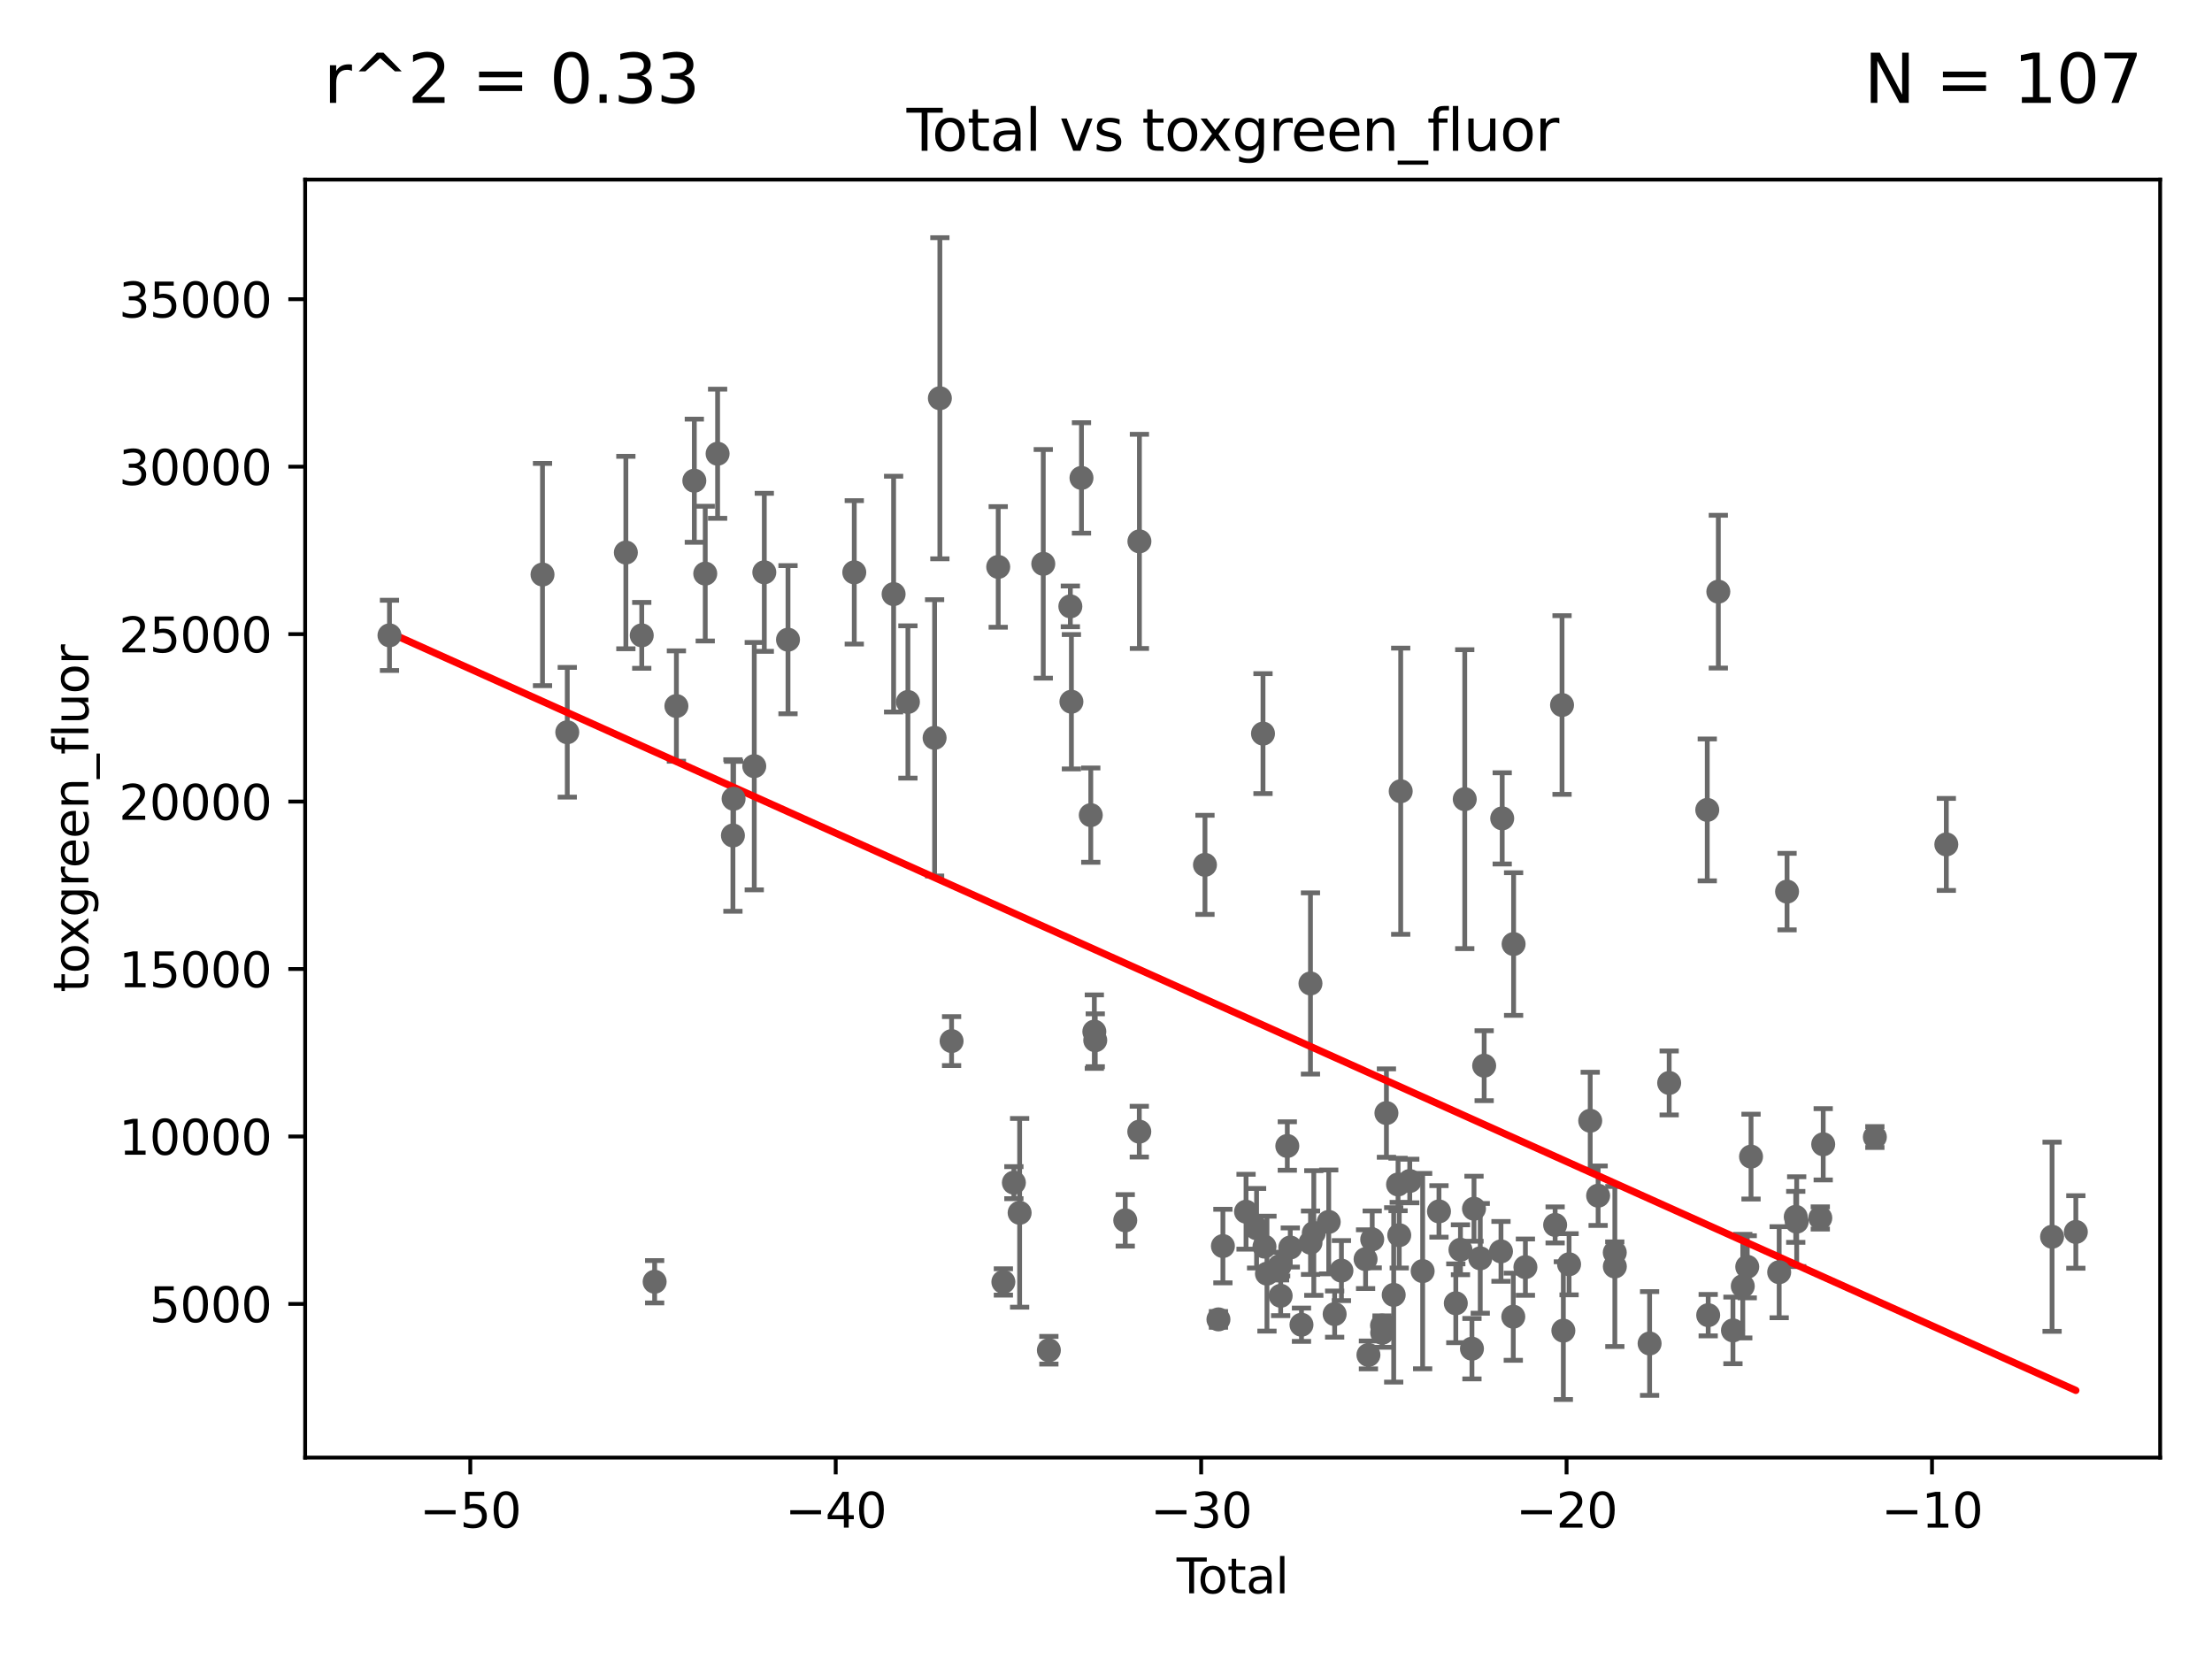 <?xml version="1.0" encoding="utf-8" standalone="no"?>
<!DOCTYPE svg PUBLIC "-//W3C//DTD SVG 1.1//EN"
  "http://www.w3.org/Graphics/SVG/1.1/DTD/svg11.dtd">
<svg xmlns:xlink="http://www.w3.org/1999/xlink" width="460.8pt" height="345.6pt" viewBox="0 0 460.8 345.6" xmlns="http://www.w3.org/2000/svg" version="1.1">
 <defs>
  <style type="text/css">*{stroke-linejoin: round; stroke-linecap: butt}</style>
 </defs>
 <g id="figure_1">
  <g id="patch_1">
   <path d="M 0 345.6 
L 460.8 345.6 
L 460.8 0 
L 0 0 
z
" style="fill: #ffffff"/>
  </g>
  <g id="axes_1">
   <g id="patch_2">
    <path d="M 63.571 303.64 
L 450 303.64 
L 450 37.411 
L 63.571 37.411 
z
" style="fill: #ffffff"/>
   </g>
   <g id="PathCollection_1">
    <defs>
     <path id="m6a7345ad6e" d="M 0 1.118 
C 0.297 1.118 0.581 1 0.791 0.791 
C 1 0.581 1.118 0.297 1.118 0 
C 1.118 -0.297 1 -0.581 0.791 -0.791 
C 0.581 -1 0.297 -1.118 0 -1.118 
C -0.297 -1.118 -0.581 -1 -0.791 -0.791 
C -1 -0.581 -1.118 -0.297 -1.118 0 
C -1.118 0.297 -1 0.581 -0.791 0.791 
C -0.581 1 -0.297 1.118 0 1.118 
z
" style="stroke: #696969"/>
    </defs>
    <g clip-path="url(#pea5d9cb92a)">
     <use xlink:href="#m6a7345ad6e" x="81.136" y="132.355" style="fill: #696969; stroke: #696969"/>
     <use xlink:href="#m6a7345ad6e" x="285.07" y="282.255" style="fill: #696969; stroke: #696969"/>
     <use xlink:href="#m6a7345ad6e" x="285.857" y="258.192" style="fill: #696969; stroke: #696969"/>
     <use xlink:href="#m6a7345ad6e" x="287.903" y="276.133" style="fill: #696969; stroke: #696969"/>
     <use xlink:href="#m6a7345ad6e" x="287.935" y="277.644" style="fill: #696969; stroke: #696969"/>
     <use xlink:href="#m6a7345ad6e" x="288.818" y="231.873" style="fill: #696969; stroke: #696969"/>
     <use xlink:href="#m6a7345ad6e" x="290.333" y="269.747" style="fill: #696969; stroke: #696969"/>
     <use xlink:href="#m6a7345ad6e" x="284.476" y="262.304" style="fill: #696969; stroke: #696969"/>
     <use xlink:href="#m6a7345ad6e" x="291.241" y="246.749" style="fill: #696969; stroke: #696969"/>
     <use xlink:href="#m6a7345ad6e" x="291.793" y="164.829" style="fill: #696969; stroke: #696969"/>
     <use xlink:href="#m6a7345ad6e" x="293.678" y="246.023" style="fill: #696969; stroke: #696969"/>
     <use xlink:href="#m6a7345ad6e" x="296.364" y="264.794" style="fill: #696969; stroke: #696969"/>
     <use xlink:href="#m6a7345ad6e" x="299.765" y="252.356" style="fill: #696969; stroke: #696969"/>
     <use xlink:href="#m6a7345ad6e" x="303.271" y="271.497" style="fill: #696969; stroke: #696969"/>
     <use xlink:href="#m6a7345ad6e" x="304.24" y="260.346" style="fill: #696969; stroke: #696969"/>
     <use xlink:href="#m6a7345ad6e" x="291.488" y="257.311" style="fill: #696969; stroke: #696969"/>
     <use xlink:href="#m6a7345ad6e" x="305.135" y="166.481" style="fill: #696969; stroke: #696969"/>
     <use xlink:href="#m6a7345ad6e" x="279.445" y="264.691" style="fill: #696969; stroke: #696969"/>
     <use xlink:href="#m6a7345ad6e" x="276.798" y="254.546" style="fill: #696969; stroke: #696969"/>
     <use xlink:href="#m6a7345ad6e" x="254.753" y="259.579" style="fill: #696969; stroke: #696969"/>
     <use xlink:href="#m6a7345ad6e" x="259.574" y="252.423" style="fill: #696969; stroke: #696969"/>
     <use xlink:href="#m6a7345ad6e" x="261.77" y="255.865" style="fill: #696969; stroke: #696969"/>
     <use xlink:href="#m6a7345ad6e" x="263.106" y="152.825" style="fill: #696969; stroke: #696969"/>
     <use xlink:href="#m6a7345ad6e" x="263.417" y="259.692" style="fill: #696969; stroke: #696969"/>
     <use xlink:href="#m6a7345ad6e" x="263.932" y="265.325" style="fill: #696969; stroke: #696969"/>
     <use xlink:href="#m6a7345ad6e" x="278.032" y="273.753" style="fill: #696969; stroke: #696969"/>
     <use xlink:href="#m6a7345ad6e" x="266.554" y="263.752" style="fill: #696969; stroke: #696969"/>
     <use xlink:href="#m6a7345ad6e" x="268.17" y="238.732" style="fill: #696969; stroke: #696969"/>
     <use xlink:href="#m6a7345ad6e" x="268.789" y="259.878" style="fill: #696969; stroke: #696969"/>
     <use xlink:href="#m6a7345ad6e" x="271.122" y="275.967" style="fill: #696969; stroke: #696969"/>
     <use xlink:href="#m6a7345ad6e" x="272.994" y="204.872" style="fill: #696969; stroke: #696969"/>
     <use xlink:href="#m6a7345ad6e" x="273.005" y="258.881" style="fill: #696969; stroke: #696969"/>
     <use xlink:href="#m6a7345ad6e" x="273.689" y="256.856" style="fill: #696969; stroke: #696969"/>
     <use xlink:href="#m6a7345ad6e" x="266.785" y="269.94" style="fill: #696969; stroke: #696969"/>
     <use xlink:href="#m6a7345ad6e" x="253.824" y="274.852" style="fill: #696969; stroke: #696969"/>
     <use xlink:href="#m6a7345ad6e" x="306.634" y="280.956" style="fill: #696969; stroke: #696969"/>
     <use xlink:href="#m6a7345ad6e" x="308.363" y="262.134" style="fill: #696969; stroke: #696969"/>
     <use xlink:href="#m6a7345ad6e" x="355.848" y="273.974" style="fill: #696969; stroke: #696969"/>
     <use xlink:href="#m6a7345ad6e" x="357.959" y="123.252" style="fill: #696969; stroke: #696969"/>
     <use xlink:href="#m6a7345ad6e" x="361.005" y="277.15" style="fill: #696969; stroke: #696969"/>
     <use xlink:href="#m6a7345ad6e" x="363.051" y="267.926" style="fill: #696969; stroke: #696969"/>
     <use xlink:href="#m6a7345ad6e" x="363.982" y="263.898" style="fill: #696969; stroke: #696969"/>
     <use xlink:href="#m6a7345ad6e" x="364.773" y="240.944" style="fill: #696969; stroke: #696969"/>
     <use xlink:href="#m6a7345ad6e" x="355.654" y="168.718" style="fill: #696969; stroke: #696969"/>
     <use xlink:href="#m6a7345ad6e" x="370.634" y="265.024" style="fill: #696969; stroke: #696969"/>
     <use xlink:href="#m6a7345ad6e" x="374.086" y="253.492" style="fill: #696969; stroke: #696969"/>
     <use xlink:href="#m6a7345ad6e" x="374.284" y="254.494" style="fill: #696969; stroke: #696969"/>
     <use xlink:href="#m6a7345ad6e" x="379.2" y="253.723" style="fill: #696969; stroke: #696969"/>
     <use xlink:href="#m6a7345ad6e" x="379.808" y="238.379" style="fill: #696969; stroke: #696969"/>
     <use xlink:href="#m6a7345ad6e" x="390.567" y="236.865" style="fill: #696969; stroke: #696969"/>
     <use xlink:href="#m6a7345ad6e" x="405.456" y="175.91" style="fill: #696969; stroke: #696969"/>
     <use xlink:href="#m6a7345ad6e" x="372.277" y="185.739" style="fill: #696969; stroke: #696969"/>
     <use xlink:href="#m6a7345ad6e" x="307.062" y="251.798" style="fill: #696969; stroke: #696969"/>
     <use xlink:href="#m6a7345ad6e" x="347.719" y="225.6" style="fill: #696969; stroke: #696969"/>
     <use xlink:href="#m6a7345ad6e" x="336.401" y="263.832" style="fill: #696969; stroke: #696969"/>
     <use xlink:href="#m6a7345ad6e" x="309.178" y="222.005" style="fill: #696969; stroke: #696969"/>
     <use xlink:href="#m6a7345ad6e" x="312.682" y="260.685" style="fill: #696969; stroke: #696969"/>
     <use xlink:href="#m6a7345ad6e" x="312.937" y="170.482" style="fill: #696969; stroke: #696969"/>
     <use xlink:href="#m6a7345ad6e" x="315.245" y="274.294" style="fill: #696969; stroke: #696969"/>
     <use xlink:href="#m6a7345ad6e" x="315.311" y="196.664" style="fill: #696969; stroke: #696969"/>
     <use xlink:href="#m6a7345ad6e" x="427.485" y="257.636" style="fill: #696969; stroke: #696969"/>
     <use xlink:href="#m6a7345ad6e" x="343.642" y="279.873" style="fill: #696969; stroke: #696969"/>
     <use xlink:href="#m6a7345ad6e" x="317.771" y="263.968" style="fill: #696969; stroke: #696969"/>
     <use xlink:href="#m6a7345ad6e" x="325.4" y="146.868" style="fill: #696969; stroke: #696969"/>
     <use xlink:href="#m6a7345ad6e" x="325.675" y="277.195" style="fill: #696969; stroke: #696969"/>
     <use xlink:href="#m6a7345ad6e" x="326.867" y="263.37" style="fill: #696969; stroke: #696969"/>
     <use xlink:href="#m6a7345ad6e" x="331.272" y="233.473" style="fill: #696969; stroke: #696969"/>
     <use xlink:href="#m6a7345ad6e" x="332.919" y="249.086" style="fill: #696969; stroke: #696969"/>
     <use xlink:href="#m6a7345ad6e" x="336.386" y="260.927" style="fill: #696969; stroke: #696969"/>
     <use xlink:href="#m6a7345ad6e" x="323.963" y="255.176" style="fill: #696969; stroke: #696969"/>
     <use xlink:href="#m6a7345ad6e" x="251.017" y="180.163" style="fill: #696969; stroke: #696969"/>
     <use xlink:href="#m6a7345ad6e" x="432.435" y="256.636" style="fill: #696969; stroke: #696969"/>
     <use xlink:href="#m6a7345ad6e" x="228.161" y="216.706" style="fill: #696969; stroke: #696969"/>
     <use xlink:href="#m6a7345ad6e" x="157.126" y="159.605" style="fill: #696969; stroke: #696969"/>
     <use xlink:href="#m6a7345ad6e" x="159.219" y="119.223" style="fill: #696969; stroke: #696969"/>
     <use xlink:href="#m6a7345ad6e" x="164.155" y="133.258" style="fill: #696969; stroke: #696969"/>
     <use xlink:href="#m6a7345ad6e" x="177.961" y="119.23" style="fill: #696969; stroke: #696969"/>
     <use xlink:href="#m6a7345ad6e" x="211.211" y="246.368" style="fill: #696969; stroke: #696969"/>
     <use xlink:href="#m6a7345ad6e" x="227.97" y="214.907" style="fill: #696969; stroke: #696969"/>
     <use xlink:href="#m6a7345ad6e" x="227.23" y="169.806" style="fill: #696969; stroke: #696969"/>
     <use xlink:href="#m6a7345ad6e" x="186.154" y="123.763" style="fill: #696969; stroke: #696969"/>
     <use xlink:href="#m6a7345ad6e" x="225.292" y="99.56" style="fill: #696969; stroke: #696969"/>
     <use xlink:href="#m6a7345ad6e" x="189.136" y="146.233" style="fill: #696969; stroke: #696969"/>
     <use xlink:href="#m6a7345ad6e" x="223.193" y="146.182" style="fill: #696969; stroke: #696969"/>
     <use xlink:href="#m6a7345ad6e" x="194.695" y="153.704" style="fill: #696969; stroke: #696969"/>
     <use xlink:href="#m6a7345ad6e" x="222.973" y="126.317" style="fill: #696969; stroke: #696969"/>
     <use xlink:href="#m6a7345ad6e" x="195.792" y="82.96" style="fill: #696969; stroke: #696969"/>
     <use xlink:href="#m6a7345ad6e" x="198.233" y="216.875" style="fill: #696969; stroke: #696969"/>
     <use xlink:href="#m6a7345ad6e" x="218.499" y="281.279" style="fill: #696969; stroke: #696969"/>
     <use xlink:href="#m6a7345ad6e" x="217.333" y="117.456" style="fill: #696969; stroke: #696969"/>
     <use xlink:href="#m6a7345ad6e" x="207.947" y="118.098" style="fill: #696969; stroke: #696969"/>
     <use xlink:href="#m6a7345ad6e" x="212.408" y="252.652" style="fill: #696969; stroke: #696969"/>
     <use xlink:href="#m6a7345ad6e" x="234.41" y="254.221" style="fill: #696969; stroke: #696969"/>
     <use xlink:href="#m6a7345ad6e" x="152.821" y="166.398" style="fill: #696969; stroke: #696969"/>
     <use xlink:href="#m6a7345ad6e" x="209.021" y="267.051" style="fill: #696969; stroke: #696969"/>
     <use xlink:href="#m6a7345ad6e" x="136.374" y="267.011" style="fill: #696969; stroke: #696969"/>
     <use xlink:href="#m6a7345ad6e" x="144.642" y="100.136" style="fill: #696969; stroke: #696969"/>
     <use xlink:href="#m6a7345ad6e" x="130.379" y="115.105" style="fill: #696969; stroke: #696969"/>
     <use xlink:href="#m6a7345ad6e" x="140.906" y="147.082" style="fill: #696969; stroke: #696969"/>
     <use xlink:href="#m6a7345ad6e" x="237.335" y="235.742" style="fill: #696969; stroke: #696969"/>
     <use xlink:href="#m6a7345ad6e" x="118.174" y="152.54" style="fill: #696969; stroke: #696969"/>
     <use xlink:href="#m6a7345ad6e" x="133.688" y="132.357" style="fill: #696969; stroke: #696969"/>
     <use xlink:href="#m6a7345ad6e" x="237.361" y="112.778" style="fill: #696969; stroke: #696969"/>
     <use xlink:href="#m6a7345ad6e" x="146.915" y="119.494" style="fill: #696969; stroke: #696969"/>
     <use xlink:href="#m6a7345ad6e" x="113.015" y="119.685" style="fill: #696969; stroke: #696969"/>
     <use xlink:href="#m6a7345ad6e" x="149.491" y="94.521" style="fill: #696969; stroke: #696969"/>
     <use xlink:href="#m6a7345ad6e" x="152.681" y="174.046" style="fill: #696969; stroke: #696969"/>
    </g>
   </g>
   <g id="matplotlib.axis_1">
    <g id="xtick_1">
     <g id="line2d_1">
      <defs>
       <path id="m142a40b153" d="M 0 0 
L 0 3.5 
" style="stroke: #000000; stroke-width: 0.8"/>
      </defs>
      <g>
       <use xlink:href="#m142a40b153" x="97.971" y="303.64" style="stroke: #000000; stroke-width: 0.8"/>
      </g>
     </g>
     <g id="text_1">
      <!-- −50 -->
      <g transform="translate(87.419 318.238)scale(0.1 -0.1)">
       <defs>
        <path id="DejaVuSans-2212" d="M 678 2272 
L 4684 2272 
L 4684 1741 
L 678 1741 
L 678 2272 
z
" transform="scale(0.016)"/>
        <path id="DejaVuSans-35" d="M 691 4666 
L 3169 4666 
L 3169 4134 
L 1269 4134 
L 1269 2991 
Q 1406 3038 1543 3061 
Q 1681 3084 1819 3084 
Q 2600 3084 3056 2656 
Q 3513 2228 3513 1497 
Q 3513 744 3044 326 
Q 2575 -91 1722 -91 
Q 1428 -91 1123 -41 
Q 819 9 494 109 
L 494 744 
Q 775 591 1075 516 
Q 1375 441 1709 441 
Q 2250 441 2565 725 
Q 2881 1009 2881 1497 
Q 2881 1984 2565 2268 
Q 2250 2553 1709 2553 
Q 1456 2553 1204 2497 
Q 953 2441 691 2322 
L 691 4666 
z
" transform="scale(0.016)"/>
        <path id="DejaVuSans-30" d="M 2034 4250 
Q 1547 4250 1301 3770 
Q 1056 3291 1056 2328 
Q 1056 1369 1301 889 
Q 1547 409 2034 409 
Q 2525 409 2770 889 
Q 3016 1369 3016 2328 
Q 3016 3291 2770 3770 
Q 2525 4250 2034 4250 
z
M 2034 4750 
Q 2819 4750 3233 4129 
Q 3647 3509 3647 2328 
Q 3647 1150 3233 529 
Q 2819 -91 2034 -91 
Q 1250 -91 836 529 
Q 422 1150 422 2328 
Q 422 3509 836 4129 
Q 1250 4750 2034 4750 
z
" transform="scale(0.016)"/>
       </defs>
       <use xlink:href="#DejaVuSans-2212"/>
       <use xlink:href="#DejaVuSans-35" x="83.789"/>
       <use xlink:href="#DejaVuSans-30" x="147.412"/>
      </g>
     </g>
    </g>
    <g id="xtick_2">
     <g id="line2d_2">
      <g>
       <use xlink:href="#m142a40b153" x="174.096" y="303.64" style="stroke: #000000; stroke-width: 0.8"/>
      </g>
     </g>
     <g id="text_2">
      <!-- −40 -->
      <g transform="translate(163.544 318.238)scale(0.1 -0.1)">
       <defs>
        <path id="DejaVuSans-34" d="M 2419 4116 
L 825 1625 
L 2419 1625 
L 2419 4116 
z
M 2253 4666 
L 3047 4666 
L 3047 1625 
L 3713 1625 
L 3713 1100 
L 3047 1100 
L 3047 0 
L 2419 0 
L 2419 1100 
L 313 1100 
L 313 1709 
L 2253 4666 
z
" transform="scale(0.016)"/>
       </defs>
       <use xlink:href="#DejaVuSans-2212"/>
       <use xlink:href="#DejaVuSans-34" x="83.789"/>
       <use xlink:href="#DejaVuSans-30" x="147.412"/>
      </g>
     </g>
    </g>
    <g id="xtick_3">
     <g id="line2d_3">
      <g>
       <use xlink:href="#m142a40b153" x="250.222" y="303.64" style="stroke: #000000; stroke-width: 0.8"/>
      </g>
     </g>
     <g id="text_3">
      <!-- −30 -->
      <g transform="translate(239.669 318.238)scale(0.1 -0.1)">
       <defs>
        <path id="DejaVuSans-33" d="M 2597 2516 
Q 3050 2419 3304 2112 
Q 3559 1806 3559 1356 
Q 3559 666 3084 287 
Q 2609 -91 1734 -91 
Q 1441 -91 1130 -33 
Q 819 25 488 141 
L 488 750 
Q 750 597 1062 519 
Q 1375 441 1716 441 
Q 2309 441 2620 675 
Q 2931 909 2931 1356 
Q 2931 1769 2642 2001 
Q 2353 2234 1838 2234 
L 1294 2234 
L 1294 2753 
L 1863 2753 
Q 2328 2753 2575 2939 
Q 2822 3125 2822 3475 
Q 2822 3834 2567 4026 
Q 2313 4219 1838 4219 
Q 1578 4219 1281 4162 
Q 984 4106 628 3988 
L 628 4550 
Q 988 4650 1302 4700 
Q 1616 4750 1894 4750 
Q 2613 4750 3031 4423 
Q 3450 4097 3450 3541 
Q 3450 3153 3228 2886 
Q 3006 2619 2597 2516 
z
" transform="scale(0.016)"/>
       </defs>
       <use xlink:href="#DejaVuSans-2212"/>
       <use xlink:href="#DejaVuSans-33" x="83.789"/>
       <use xlink:href="#DejaVuSans-30" x="147.412"/>
      </g>
     </g>
    </g>
    <g id="xtick_4">
     <g id="line2d_4">
      <g>
       <use xlink:href="#m142a40b153" x="326.347" y="303.64" style="stroke: #000000; stroke-width: 0.8"/>
      </g>
     </g>
     <g id="text_4">
      <!-- −20 -->
      <g transform="translate(315.794 318.238)scale(0.1 -0.1)">
       <defs>
        <path id="DejaVuSans-32" d="M 1228 531 
L 3431 531 
L 3431 0 
L 469 0 
L 469 531 
Q 828 903 1448 1529 
Q 2069 2156 2228 2338 
Q 2531 2678 2651 2914 
Q 2772 3150 2772 3378 
Q 2772 3750 2511 3984 
Q 2250 4219 1831 4219 
Q 1534 4219 1204 4116 
Q 875 4013 500 3803 
L 500 4441 
Q 881 4594 1212 4672 
Q 1544 4750 1819 4750 
Q 2544 4750 2975 4387 
Q 3406 4025 3406 3419 
Q 3406 3131 3298 2873 
Q 3191 2616 2906 2266 
Q 2828 2175 2409 1742 
Q 1991 1309 1228 531 
z
" transform="scale(0.016)"/>
       </defs>
       <use xlink:href="#DejaVuSans-2212"/>
       <use xlink:href="#DejaVuSans-32" x="83.789"/>
       <use xlink:href="#DejaVuSans-30" x="147.412"/>
      </g>
     </g>
    </g>
    <g id="xtick_5">
     <g id="line2d_5">
      <g>
       <use xlink:href="#m142a40b153" x="402.472" y="303.64" style="stroke: #000000; stroke-width: 0.8"/>
      </g>
     </g>
     <g id="text_5">
      <!-- −10 -->
      <g transform="translate(391.92 318.238)scale(0.1 -0.1)">
       <defs>
        <path id="DejaVuSans-31" d="M 794 531 
L 1825 531 
L 1825 4091 
L 703 3866 
L 703 4441 
L 1819 4666 
L 2450 4666 
L 2450 531 
L 3481 531 
L 3481 0 
L 794 0 
L 794 531 
z
" transform="scale(0.016)"/>
       </defs>
       <use xlink:href="#DejaVuSans-2212"/>
       <use xlink:href="#DejaVuSans-31" x="83.789"/>
       <use xlink:href="#DejaVuSans-30" x="147.412"/>
      </g>
     </g>
    </g>
    <g id="text_6">
     <!-- Total -->
     <g transform="translate(245.109 331.917)scale(0.1 -0.1)">
      <defs>
       <path id="DejaVuSans-54" d="M -19 4666 
L 3928 4666 
L 3928 4134 
L 2272 4134 
L 2272 0 
L 1638 0 
L 1638 4134 
L -19 4134 
L -19 4666 
z
" transform="scale(0.016)"/>
       <path id="DejaVuSans-6f" d="M 1959 3097 
Q 1497 3097 1228 2736 
Q 959 2375 959 1747 
Q 959 1119 1226 758 
Q 1494 397 1959 397 
Q 2419 397 2687 759 
Q 2956 1122 2956 1747 
Q 2956 2369 2687 2733 
Q 2419 3097 1959 3097 
z
M 1959 3584 
Q 2709 3584 3137 3096 
Q 3566 2609 3566 1747 
Q 3566 888 3137 398 
Q 2709 -91 1959 -91 
Q 1206 -91 779 398 
Q 353 888 353 1747 
Q 353 2609 779 3096 
Q 1206 3584 1959 3584 
z
" transform="scale(0.016)"/>
       <path id="DejaVuSans-74" d="M 1172 4494 
L 1172 3500 
L 2356 3500 
L 2356 3053 
L 1172 3053 
L 1172 1153 
Q 1172 725 1289 603 
Q 1406 481 1766 481 
L 2356 481 
L 2356 0 
L 1766 0 
Q 1100 0 847 248 
Q 594 497 594 1153 
L 594 3053 
L 172 3053 
L 172 3500 
L 594 3500 
L 594 4494 
L 1172 4494 
z
" transform="scale(0.016)"/>
       <path id="DejaVuSans-61" d="M 2194 1759 
Q 1497 1759 1228 1600 
Q 959 1441 959 1056 
Q 959 750 1161 570 
Q 1363 391 1709 391 
Q 2188 391 2477 730 
Q 2766 1069 2766 1631 
L 2766 1759 
L 2194 1759 
z
M 3341 1997 
L 3341 0 
L 2766 0 
L 2766 531 
Q 2569 213 2275 61 
Q 1981 -91 1556 -91 
Q 1019 -91 701 211 
Q 384 513 384 1019 
Q 384 1609 779 1909 
Q 1175 2209 1959 2209 
L 2766 2209 
L 2766 2266 
Q 2766 2663 2505 2880 
Q 2244 3097 1772 3097 
Q 1472 3097 1187 3025 
Q 903 2953 641 2809 
L 641 3341 
Q 956 3463 1253 3523 
Q 1550 3584 1831 3584 
Q 2591 3584 2966 3190 
Q 3341 2797 3341 1997 
z
" transform="scale(0.016)"/>
       <path id="DejaVuSans-6c" d="M 603 4863 
L 1178 4863 
L 1178 0 
L 603 0 
L 603 4863 
z
" transform="scale(0.016)"/>
      </defs>
      <use xlink:href="#DejaVuSans-54"/>
      <use xlink:href="#DejaVuSans-6f" x="44.084"/>
      <use xlink:href="#DejaVuSans-74" x="105.266"/>
      <use xlink:href="#DejaVuSans-61" x="144.475"/>
      <use xlink:href="#DejaVuSans-6c" x="205.754"/>
     </g>
    </g>
   </g>
   <g id="matplotlib.axis_2">
    <g id="ytick_1">
     <g id="line2d_6">
      <defs>
       <path id="mae5d5a6f66" d="M 0 0 
L -3.5 0 
" style="stroke: #000000; stroke-width: 0.8"/>
      </defs>
      <g>
       <use xlink:href="#mae5d5a6f66" x="63.571" y="271.633" style="stroke: #000000; stroke-width: 0.8"/>
      </g>
     </g>
     <g id="text_7">
      <!-- 5000 -->
      <g transform="translate(31.121 275.432)scale(0.1 -0.1)">
       <use xlink:href="#DejaVuSans-35"/>
       <use xlink:href="#DejaVuSans-30" x="63.623"/>
       <use xlink:href="#DejaVuSans-30" x="127.246"/>
       <use xlink:href="#DejaVuSans-30" x="190.869"/>
      </g>
     </g>
    </g>
    <g id="ytick_2">
     <g id="line2d_7">
      <g>
       <use xlink:href="#mae5d5a6f66" x="63.571" y="236.749" style="stroke: #000000; stroke-width: 0.8"/>
      </g>
     </g>
     <g id="text_8">
      <!-- 10000 -->
      <g transform="translate(24.759 240.548)scale(0.1 -0.1)">
       <use xlink:href="#DejaVuSans-31"/>
       <use xlink:href="#DejaVuSans-30" x="63.623"/>
       <use xlink:href="#DejaVuSans-30" x="127.246"/>
       <use xlink:href="#DejaVuSans-30" x="190.869"/>
       <use xlink:href="#DejaVuSans-30" x="254.492"/>
      </g>
     </g>
    </g>
    <g id="ytick_3">
     <g id="line2d_8">
      <g>
       <use xlink:href="#mae5d5a6f66" x="63.571" y="201.865" style="stroke: #000000; stroke-width: 0.8"/>
      </g>
     </g>
     <g id="text_9">
      <!-- 15000 -->
      <g transform="translate(24.759 205.664)scale(0.1 -0.1)">
       <use xlink:href="#DejaVuSans-31"/>
       <use xlink:href="#DejaVuSans-35" x="63.623"/>
       <use xlink:href="#DejaVuSans-30" x="127.246"/>
       <use xlink:href="#DejaVuSans-30" x="190.869"/>
       <use xlink:href="#DejaVuSans-30" x="254.492"/>
      </g>
     </g>
    </g>
    <g id="ytick_4">
     <g id="line2d_9">
      <g>
       <use xlink:href="#mae5d5a6f66" x="63.571" y="166.981" style="stroke: #000000; stroke-width: 0.8"/>
      </g>
     </g>
     <g id="text_10">
      <!-- 20000 -->
      <g transform="translate(24.759 170.78)scale(0.1 -0.1)">
       <use xlink:href="#DejaVuSans-32"/>
       <use xlink:href="#DejaVuSans-30" x="63.623"/>
       <use xlink:href="#DejaVuSans-30" x="127.246"/>
       <use xlink:href="#DejaVuSans-30" x="190.869"/>
       <use xlink:href="#DejaVuSans-30" x="254.492"/>
      </g>
     </g>
    </g>
    <g id="ytick_5">
     <g id="line2d_10">
      <g>
       <use xlink:href="#mae5d5a6f66" x="63.571" y="132.097" style="stroke: #000000; stroke-width: 0.8"/>
      </g>
     </g>
     <g id="text_11">
      <!-- 25000 -->
      <g transform="translate(24.759 135.896)scale(0.1 -0.1)">
       <use xlink:href="#DejaVuSans-32"/>
       <use xlink:href="#DejaVuSans-35" x="63.623"/>
       <use xlink:href="#DejaVuSans-30" x="127.246"/>
       <use xlink:href="#DejaVuSans-30" x="190.869"/>
       <use xlink:href="#DejaVuSans-30" x="254.492"/>
      </g>
     </g>
    </g>
    <g id="ytick_6">
     <g id="line2d_11">
      <g>
       <use xlink:href="#mae5d5a6f66" x="63.571" y="97.213" style="stroke: #000000; stroke-width: 0.8"/>
      </g>
     </g>
     <g id="text_12">
      <!-- 30000 -->
      <g transform="translate(24.759 101.013)scale(0.1 -0.1)">
       <use xlink:href="#DejaVuSans-33"/>
       <use xlink:href="#DejaVuSans-30" x="63.623"/>
       <use xlink:href="#DejaVuSans-30" x="127.246"/>
       <use xlink:href="#DejaVuSans-30" x="190.869"/>
       <use xlink:href="#DejaVuSans-30" x="254.492"/>
      </g>
     </g>
    </g>
    <g id="ytick_7">
     <g id="line2d_12">
      <g>
       <use xlink:href="#mae5d5a6f66" x="63.571" y="62.33" style="stroke: #000000; stroke-width: 0.8"/>
      </g>
     </g>
     <g id="text_13">
      <!-- 35000 -->
      <g transform="translate(24.759 66.129)scale(0.1 -0.1)">
       <use xlink:href="#DejaVuSans-33"/>
       <use xlink:href="#DejaVuSans-35" x="63.623"/>
       <use xlink:href="#DejaVuSans-30" x="127.246"/>
       <use xlink:href="#DejaVuSans-30" x="190.869"/>
       <use xlink:href="#DejaVuSans-30" x="254.492"/>
      </g>
     </g>
    </g>
    <g id="text_14">
     <!-- toxgreen_fluor -->
     <g transform="translate(18.401 206.72)rotate(-90)scale(0.1 -0.1)">
      <defs>
       <path id="DejaVuSans-78" d="M 3513 3500 
L 2247 1797 
L 3578 0 
L 2900 0 
L 1881 1375 
L 863 0 
L 184 0 
L 1544 1831 
L 300 3500 
L 978 3500 
L 1906 2253 
L 2834 3500 
L 3513 3500 
z
" transform="scale(0.016)"/>
       <path id="DejaVuSans-67" d="M 2906 1791 
Q 2906 2416 2648 2759 
Q 2391 3103 1925 3103 
Q 1463 3103 1205 2759 
Q 947 2416 947 1791 
Q 947 1169 1205 825 
Q 1463 481 1925 481 
Q 2391 481 2648 825 
Q 2906 1169 2906 1791 
z
M 3481 434 
Q 3481 -459 3084 -895 
Q 2688 -1331 1869 -1331 
Q 1566 -1331 1297 -1286 
Q 1028 -1241 775 -1147 
L 775 -588 
Q 1028 -725 1275 -790 
Q 1522 -856 1778 -856 
Q 2344 -856 2625 -561 
Q 2906 -266 2906 331 
L 2906 616 
Q 2728 306 2450 153 
Q 2172 0 1784 0 
Q 1141 0 747 490 
Q 353 981 353 1791 
Q 353 2603 747 3093 
Q 1141 3584 1784 3584 
Q 2172 3584 2450 3431 
Q 2728 3278 2906 2969 
L 2906 3500 
L 3481 3500 
L 3481 434 
z
" transform="scale(0.016)"/>
       <path id="DejaVuSans-72" d="M 2631 2963 
Q 2534 3019 2420 3045 
Q 2306 3072 2169 3072 
Q 1681 3072 1420 2755 
Q 1159 2438 1159 1844 
L 1159 0 
L 581 0 
L 581 3500 
L 1159 3500 
L 1159 2956 
Q 1341 3275 1631 3429 
Q 1922 3584 2338 3584 
Q 2397 3584 2469 3576 
Q 2541 3569 2628 3553 
L 2631 2963 
z
" transform="scale(0.016)"/>
       <path id="DejaVuSans-65" d="M 3597 1894 
L 3597 1613 
L 953 1613 
Q 991 1019 1311 708 
Q 1631 397 2203 397 
Q 2534 397 2845 478 
Q 3156 559 3463 722 
L 3463 178 
Q 3153 47 2828 -22 
Q 2503 -91 2169 -91 
Q 1331 -91 842 396 
Q 353 884 353 1716 
Q 353 2575 817 3079 
Q 1281 3584 2069 3584 
Q 2775 3584 3186 3129 
Q 3597 2675 3597 1894 
z
M 3022 2063 
Q 3016 2534 2758 2815 
Q 2500 3097 2075 3097 
Q 1594 3097 1305 2825 
Q 1016 2553 972 2059 
L 3022 2063 
z
" transform="scale(0.016)"/>
       <path id="DejaVuSans-6e" d="M 3513 2113 
L 3513 0 
L 2938 0 
L 2938 2094 
Q 2938 2591 2744 2837 
Q 2550 3084 2163 3084 
Q 1697 3084 1428 2787 
Q 1159 2491 1159 1978 
L 1159 0 
L 581 0 
L 581 3500 
L 1159 3500 
L 1159 2956 
Q 1366 3272 1645 3428 
Q 1925 3584 2291 3584 
Q 2894 3584 3203 3211 
Q 3513 2838 3513 2113 
z
" transform="scale(0.016)"/>
       <path id="DejaVuSans-5f" d="M 3263 -1063 
L 3263 -1509 
L -63 -1509 
L -63 -1063 
L 3263 -1063 
z
" transform="scale(0.016)"/>
       <path id="DejaVuSans-66" d="M 2375 4863 
L 2375 4384 
L 1825 4384 
Q 1516 4384 1395 4259 
Q 1275 4134 1275 3809 
L 1275 3500 
L 2222 3500 
L 2222 3053 
L 1275 3053 
L 1275 0 
L 697 0 
L 697 3053 
L 147 3053 
L 147 3500 
L 697 3500 
L 697 3744 
Q 697 4328 969 4595 
Q 1241 4863 1831 4863 
L 2375 4863 
z
" transform="scale(0.016)"/>
       <path id="DejaVuSans-75" d="M 544 1381 
L 544 3500 
L 1119 3500 
L 1119 1403 
Q 1119 906 1312 657 
Q 1506 409 1894 409 
Q 2359 409 2629 706 
Q 2900 1003 2900 1516 
L 2900 3500 
L 3475 3500 
L 3475 0 
L 2900 0 
L 2900 538 
Q 2691 219 2414 64 
Q 2138 -91 1772 -91 
Q 1169 -91 856 284 
Q 544 659 544 1381 
z
M 1991 3584 
L 1991 3584 
z
" transform="scale(0.016)"/>
      </defs>
      <use xlink:href="#DejaVuSans-74"/>
      <use xlink:href="#DejaVuSans-6f" x="39.209"/>
      <use xlink:href="#DejaVuSans-78" x="97.266"/>
      <use xlink:href="#DejaVuSans-67" x="156.445"/>
      <use xlink:href="#DejaVuSans-72" x="219.922"/>
      <use xlink:href="#DejaVuSans-65" x="258.785"/>
      <use xlink:href="#DejaVuSans-65" x="320.309"/>
      <use xlink:href="#DejaVuSans-6e" x="381.832"/>
      <use xlink:href="#DejaVuSans-5f" x="445.211"/>
      <use xlink:href="#DejaVuSans-66" x="495.211"/>
      <use xlink:href="#DejaVuSans-6c" x="530.416"/>
      <use xlink:href="#DejaVuSans-75" x="558.199"/>
      <use xlink:href="#DejaVuSans-6f" x="621.578"/>
      <use xlink:href="#DejaVuSans-72" x="682.76"/>
     </g>
    </g>
   </g>
   <g id="LineCollection_1">
    <path d="M 81.136 139.669 
L 81.136 125.041 
" clip-path="url(#pea5d9cb92a)" style="fill: none; stroke: #696969"/>
    <path d="M 285.07 285.162 
L 285.07 279.348 
" clip-path="url(#pea5d9cb92a)" style="fill: none; stroke: #696969"/>
    <path d="M 285.857 264.115 
L 285.857 252.268 
" clip-path="url(#pea5d9cb92a)" style="fill: none; stroke: #696969"/>
    <path d="M 287.903 278.146 
L 287.903 274.12 
" clip-path="url(#pea5d9cb92a)" style="fill: none; stroke: #696969"/>
    <path d="M 287.935 280.665 
L 287.935 274.622 
" clip-path="url(#pea5d9cb92a)" style="fill: none; stroke: #696969"/>
    <path d="M 288.818 241.078 
L 288.818 222.668 
" clip-path="url(#pea5d9cb92a)" style="fill: none; stroke: #696969"/>
    <path d="M 290.333 287.918 
L 290.333 251.577 
" clip-path="url(#pea5d9cb92a)" style="fill: none; stroke: #696969"/>
    <path d="M 284.476 268.422 
L 284.476 256.187 
" clip-path="url(#pea5d9cb92a)" style="fill: none; stroke: #696969"/>
    <path d="M 291.241 252.219 
L 291.241 241.279 
" clip-path="url(#pea5d9cb92a)" style="fill: none; stroke: #696969"/>
    <path d="M 291.793 194.639 
L 291.793 135.018 
" clip-path="url(#pea5d9cb92a)" style="fill: none; stroke: #696969"/>
    <path d="M 293.678 250.563 
L 293.678 241.484 
" clip-path="url(#pea5d9cb92a)" style="fill: none; stroke: #696969"/>
    <path d="M 296.364 285.142 
L 296.364 244.446 
" clip-path="url(#pea5d9cb92a)" style="fill: none; stroke: #696969"/>
    <path d="M 299.765 257.721 
L 299.765 246.991 
" clip-path="url(#pea5d9cb92a)" style="fill: none; stroke: #696969"/>
    <path d="M 303.271 279.705 
L 303.271 263.289 
" clip-path="url(#pea5d9cb92a)" style="fill: none; stroke: #696969"/>
    <path d="M 304.24 265.542 
L 304.24 255.149 
" clip-path="url(#pea5d9cb92a)" style="fill: none; stroke: #696969"/>
    <path d="M 291.488 264.145 
L 291.488 250.476 
" clip-path="url(#pea5d9cb92a)" style="fill: none; stroke: #696969"/>
    <path d="M 305.135 197.617 
L 305.135 135.346 
" clip-path="url(#pea5d9cb92a)" style="fill: none; stroke: #696969"/>
    <path d="M 279.445 270.945 
L 279.445 258.436 
" clip-path="url(#pea5d9cb92a)" style="fill: none; stroke: #696969"/>
    <path d="M 276.798 265.365 
L 276.798 243.728 
" clip-path="url(#pea5d9cb92a)" style="fill: none; stroke: #696969"/>
    <path d="M 254.753 267.241 
L 254.753 251.917 
" clip-path="url(#pea5d9cb92a)" style="fill: none; stroke: #696969"/>
    <path d="M 259.574 260.222 
L 259.574 244.625 
" clip-path="url(#pea5d9cb92a)" style="fill: none; stroke: #696969"/>
    <path d="M 261.77 264.151 
L 261.77 247.58 
" clip-path="url(#pea5d9cb92a)" style="fill: none; stroke: #696969"/>
    <path d="M 263.106 165.315 
L 263.106 140.336 
" clip-path="url(#pea5d9cb92a)" style="fill: none; stroke: #696969"/>
    <path d="M 263.417 260.56 
L 263.417 258.824 
" clip-path="url(#pea5d9cb92a)" style="fill: none; stroke: #696969"/>
    <path d="M 263.932 277.293 
L 263.932 253.356 
" clip-path="url(#pea5d9cb92a)" style="fill: none; stroke: #696969"/>
    <path d="M 278.032 278.561 
L 278.032 268.945 
" clip-path="url(#pea5d9cb92a)" style="fill: none; stroke: #696969"/>
    <path d="M 266.554 266.644 
L 266.554 260.86 
" clip-path="url(#pea5d9cb92a)" style="fill: none; stroke: #696969"/>
    <path d="M 268.17 243.781 
L 268.17 233.683 
" clip-path="url(#pea5d9cb92a)" style="fill: none; stroke: #696969"/>
    <path d="M 268.789 263.955 
L 268.789 255.801 
" clip-path="url(#pea5d9cb92a)" style="fill: none; stroke: #696969"/>
    <path d="M 271.122 279.437 
L 271.122 272.498 
" clip-path="url(#pea5d9cb92a)" style="fill: none; stroke: #696969"/>
    <path d="M 272.994 223.749 
L 272.994 185.994 
" clip-path="url(#pea5d9cb92a)" style="fill: none; stroke: #696969"/>
    <path d="M 273.005 265.489 
L 273.005 252.273 
" clip-path="url(#pea5d9cb92a)" style="fill: none; stroke: #696969"/>
    <path d="M 273.689 269.846 
L 273.689 243.867 
" clip-path="url(#pea5d9cb92a)" style="fill: none; stroke: #696969"/>
    <path d="M 266.785 274.072 
L 266.785 265.808 
" clip-path="url(#pea5d9cb92a)" style="fill: none; stroke: #696969"/>
    <path d="M 253.824 276.493 
L 253.824 273.211 
" clip-path="url(#pea5d9cb92a)" style="fill: none; stroke: #696969"/>
    <path d="M 306.634 287.251 
L 306.634 274.66 
" clip-path="url(#pea5d9cb92a)" style="fill: none; stroke: #696969"/>
    <path d="M 308.363 273.567 
L 308.363 250.702 
" clip-path="url(#pea5d9cb92a)" style="fill: none; stroke: #696969"/>
    <path d="M 355.848 278.288 
L 355.848 269.661 
" clip-path="url(#pea5d9cb92a)" style="fill: none; stroke: #696969"/>
    <path d="M 357.959 139.164 
L 357.959 107.34 
" clip-path="url(#pea5d9cb92a)" style="fill: none; stroke: #696969"/>
    <path d="M 361.005 284.088 
L 361.005 270.211 
" clip-path="url(#pea5d9cb92a)" style="fill: none; stroke: #696969"/>
    <path d="M 363.051 278.715 
L 363.051 257.137 
" clip-path="url(#pea5d9cb92a)" style="fill: none; stroke: #696969"/>
    <path d="M 363.982 270.371 
L 363.982 257.425 
" clip-path="url(#pea5d9cb92a)" style="fill: none; stroke: #696969"/>
    <path d="M 364.773 249.779 
L 364.773 232.109 
" clip-path="url(#pea5d9cb92a)" style="fill: none; stroke: #696969"/>
    <path d="M 355.654 183.496 
L 355.654 153.941 
" clip-path="url(#pea5d9cb92a)" style="fill: none; stroke: #696969"/>
    <path d="M 370.634 274.511 
L 370.634 255.538 
" clip-path="url(#pea5d9cb92a)" style="fill: none; stroke: #696969"/>
    <path d="M 374.086 258.8 
L 374.086 248.184 
" clip-path="url(#pea5d9cb92a)" style="fill: none; stroke: #696969"/>
    <path d="M 374.284 263.846 
L 374.284 245.141 
" clip-path="url(#pea5d9cb92a)" style="fill: none; stroke: #696969"/>
    <path d="M 379.2 256.034 
L 379.2 251.412 
" clip-path="url(#pea5d9cb92a)" style="fill: none; stroke: #696969"/>
    <path d="M 379.808 245.805 
L 379.808 230.953 
" clip-path="url(#pea5d9cb92a)" style="fill: none; stroke: #696969"/>
    <path d="M 390.567 239.043 
L 390.567 234.687 
" clip-path="url(#pea5d9cb92a)" style="fill: none; stroke: #696969"/>
    <path d="M 405.456 185.493 
L 405.456 166.326 
" clip-path="url(#pea5d9cb92a)" style="fill: none; stroke: #696969"/>
    <path d="M 372.277 193.709 
L 372.277 177.768 
" clip-path="url(#pea5d9cb92a)" style="fill: none; stroke: #696969"/>
    <path d="M 307.062 258.568 
L 307.062 245.028 
" clip-path="url(#pea5d9cb92a)" style="fill: none; stroke: #696969"/>
    <path d="M 347.719 232.264 
L 347.719 218.937 
" clip-path="url(#pea5d9cb92a)" style="fill: none; stroke: #696969"/>
    <path d="M 336.401 280.503 
L 336.401 247.161 
" clip-path="url(#pea5d9cb92a)" style="fill: none; stroke: #696969"/>
    <path d="M 309.178 229.291 
L 309.178 214.719 
" clip-path="url(#pea5d9cb92a)" style="fill: none; stroke: #696969"/>
    <path d="M 312.682 266.918 
L 312.682 254.451 
" clip-path="url(#pea5d9cb92a)" style="fill: none; stroke: #696969"/>
    <path d="M 312.937 179.981 
L 312.937 160.983 
" clip-path="url(#pea5d9cb92a)" style="fill: none; stroke: #696969"/>
    <path d="M 315.245 283.375 
L 315.245 265.214 
" clip-path="url(#pea5d9cb92a)" style="fill: none; stroke: #696969"/>
    <path d="M 315.311 211.519 
L 315.311 181.809 
" clip-path="url(#pea5d9cb92a)" style="fill: none; stroke: #696969"/>
    <path d="M 427.485 277.339 
L 427.485 237.932 
" clip-path="url(#pea5d9cb92a)" style="fill: none; stroke: #696969"/>
    <path d="M 343.642 290.678 
L 343.642 269.067 
" clip-path="url(#pea5d9cb92a)" style="fill: none; stroke: #696969"/>
    <path d="M 317.771 269.833 
L 317.771 258.103 
" clip-path="url(#pea5d9cb92a)" style="fill: none; stroke: #696969"/>
    <path d="M 325.4 165.48 
L 325.4 128.256 
" clip-path="url(#pea5d9cb92a)" style="fill: none; stroke: #696969"/>
    <path d="M 325.675 291.539 
L 325.675 262.85 
" clip-path="url(#pea5d9cb92a)" style="fill: none; stroke: #696969"/>
    <path d="M 326.867 269.739 
L 326.867 257.001 
" clip-path="url(#pea5d9cb92a)" style="fill: none; stroke: #696969"/>
    <path d="M 331.272 243.573 
L 331.272 223.373 
" clip-path="url(#pea5d9cb92a)" style="fill: none; stroke: #696969"/>
    <path d="M 332.919 255.283 
L 332.919 242.888 
" clip-path="url(#pea5d9cb92a)" style="fill: none; stroke: #696969"/>
    <path d="M 336.386 263.153 
L 336.386 258.702 
" clip-path="url(#pea5d9cb92a)" style="fill: none; stroke: #696969"/>
    <path d="M 323.963 258.929 
L 323.963 251.422 
" clip-path="url(#pea5d9cb92a)" style="fill: none; stroke: #696969"/>
    <path d="M 251.017 190.489 
L 251.017 169.837 
" clip-path="url(#pea5d9cb92a)" style="fill: none; stroke: #696969"/>
    <path d="M 432.435 264.191 
L 432.435 249.081 
" clip-path="url(#pea5d9cb92a)" style="fill: none; stroke: #696969"/>
    <path d="M 228.161 222.216 
L 228.161 211.197 
" clip-path="url(#pea5d9cb92a)" style="fill: none; stroke: #696969"/>
    <path d="M 157.126 185.37 
L 157.126 133.84 
" clip-path="url(#pea5d9cb92a)" style="fill: none; stroke: #696969"/>
    <path d="M 159.219 135.683 
L 159.219 102.763 
" clip-path="url(#pea5d9cb92a)" style="fill: none; stroke: #696969"/>
    <path d="M 164.155 148.687 
L 164.155 117.829 
" clip-path="url(#pea5d9cb92a)" style="fill: none; stroke: #696969"/>
    <path d="M 177.961 134.165 
L 177.961 104.295 
" clip-path="url(#pea5d9cb92a)" style="fill: none; stroke: #696969"/>
    <path d="M 211.211 249.704 
L 211.211 243.033 
" clip-path="url(#pea5d9cb92a)" style="fill: none; stroke: #696969"/>
    <path d="M 227.97 222.559 
L 227.97 207.255 
" clip-path="url(#pea5d9cb92a)" style="fill: none; stroke: #696969"/>
    <path d="M 227.23 179.628 
L 227.23 159.985 
" clip-path="url(#pea5d9cb92a)" style="fill: none; stroke: #696969"/>
    <path d="M 186.154 148.32 
L 186.154 99.206 
" clip-path="url(#pea5d9cb92a)" style="fill: none; stroke: #696969"/>
    <path d="M 225.292 111.064 
L 225.292 88.056 
" clip-path="url(#pea5d9cb92a)" style="fill: none; stroke: #696969"/>
    <path d="M 189.136 162.094 
L 189.136 130.372 
" clip-path="url(#pea5d9cb92a)" style="fill: none; stroke: #696969"/>
    <path d="M 223.193 160.176 
L 223.193 132.188 
" clip-path="url(#pea5d9cb92a)" style="fill: none; stroke: #696969"/>
    <path d="M 194.695 182.486 
L 194.695 124.923 
" clip-path="url(#pea5d9cb92a)" style="fill: none; stroke: #696969"/>
    <path d="M 222.973 130.562 
L 222.973 122.072 
" clip-path="url(#pea5d9cb92a)" style="fill: none; stroke: #696969"/>
    <path d="M 195.792 116.408 
L 195.792 49.513 
" clip-path="url(#pea5d9cb92a)" style="fill: none; stroke: #696969"/>
    <path d="M 198.233 221.973 
L 198.233 211.777 
" clip-path="url(#pea5d9cb92a)" style="fill: none; stroke: #696969"/>
    <path d="M 218.499 284.162 
L 218.499 278.397 
" clip-path="url(#pea5d9cb92a)" style="fill: none; stroke: #696969"/>
    <path d="M 217.333 141.273 
L 217.333 93.639 
" clip-path="url(#pea5d9cb92a)" style="fill: none; stroke: #696969"/>
    <path d="M 207.947 130.662 
L 207.947 105.533 
" clip-path="url(#pea5d9cb92a)" style="fill: none; stroke: #696969"/>
    <path d="M 212.408 272.307 
L 212.408 232.996 
" clip-path="url(#pea5d9cb92a)" style="fill: none; stroke: #696969"/>
    <path d="M 234.41 259.583 
L 234.41 248.86 
" clip-path="url(#pea5d9cb92a)" style="fill: none; stroke: #696969"/>
    <path d="M 152.821 174.194 
L 152.821 158.602 
" clip-path="url(#pea5d9cb92a)" style="fill: none; stroke: #696969"/>
    <path d="M 209.021 269.797 
L 209.021 264.305 
" clip-path="url(#pea5d9cb92a)" style="fill: none; stroke: #696969"/>
    <path d="M 136.374 271.423 
L 136.374 262.598 
" clip-path="url(#pea5d9cb92a)" style="fill: none; stroke: #696969"/>
    <path d="M 144.642 112.962 
L 144.642 87.311 
" clip-path="url(#pea5d9cb92a)" style="fill: none; stroke: #696969"/>
    <path d="M 130.379 135.15 
L 130.379 95.061 
" clip-path="url(#pea5d9cb92a)" style="fill: none; stroke: #696969"/>
    <path d="M 140.906 158.578 
L 140.906 135.585 
" clip-path="url(#pea5d9cb92a)" style="fill: none; stroke: #696969"/>
    <path d="M 237.335 241.029 
L 237.335 230.454 
" clip-path="url(#pea5d9cb92a)" style="fill: none; stroke: #696969"/>
    <path d="M 118.174 166.051 
L 118.174 139.029 
" clip-path="url(#pea5d9cb92a)" style="fill: none; stroke: #696969"/>
    <path d="M 133.688 139.215 
L 133.688 125.498 
" clip-path="url(#pea5d9cb92a)" style="fill: none; stroke: #696969"/>
    <path d="M 237.361 135.084 
L 237.361 90.473 
" clip-path="url(#pea5d9cb92a)" style="fill: none; stroke: #696969"/>
    <path d="M 146.915 133.526 
L 146.915 105.461 
" clip-path="url(#pea5d9cb92a)" style="fill: none; stroke: #696969"/>
    <path d="M 113.015 142.836 
L 113.015 96.534 
" clip-path="url(#pea5d9cb92a)" style="fill: none; stroke: #696969"/>
    <path d="M 149.491 107.973 
L 149.491 81.069 
" clip-path="url(#pea5d9cb92a)" style="fill: none; stroke: #696969"/>
    <path d="M 152.681 189.831 
L 152.681 158.261 
" clip-path="url(#pea5d9cb92a)" style="fill: none; stroke: #696969"/>
   </g>
   <g id="line2d_13">
    <defs>
     <path id="m05c76e6575" d="M 2 0 
L -2 -0 
" style="stroke: #696969"/>
    </defs>
    <g clip-path="url(#pea5d9cb92a)">
     <use xlink:href="#m05c76e6575" x="81.136" y="139.669" style="fill: #696969; stroke: #696969"/>
     <use xlink:href="#m05c76e6575" x="285.07" y="285.162" style="fill: #696969; stroke: #696969"/>
     <use xlink:href="#m05c76e6575" x="285.857" y="264.115" style="fill: #696969; stroke: #696969"/>
     <use xlink:href="#m05c76e6575" x="287.903" y="278.146" style="fill: #696969; stroke: #696969"/>
     <use xlink:href="#m05c76e6575" x="287.935" y="280.665" style="fill: #696969; stroke: #696969"/>
     <use xlink:href="#m05c76e6575" x="288.818" y="241.078" style="fill: #696969; stroke: #696969"/>
     <use xlink:href="#m05c76e6575" x="290.333" y="287.918" style="fill: #696969; stroke: #696969"/>
     <use xlink:href="#m05c76e6575" x="284.476" y="268.422" style="fill: #696969; stroke: #696969"/>
     <use xlink:href="#m05c76e6575" x="291.241" y="252.219" style="fill: #696969; stroke: #696969"/>
     <use xlink:href="#m05c76e6575" x="291.793" y="194.639" style="fill: #696969; stroke: #696969"/>
     <use xlink:href="#m05c76e6575" x="293.678" y="250.563" style="fill: #696969; stroke: #696969"/>
     <use xlink:href="#m05c76e6575" x="296.364" y="285.142" style="fill: #696969; stroke: #696969"/>
     <use xlink:href="#m05c76e6575" x="299.765" y="257.721" style="fill: #696969; stroke: #696969"/>
     <use xlink:href="#m05c76e6575" x="303.271" y="279.705" style="fill: #696969; stroke: #696969"/>
     <use xlink:href="#m05c76e6575" x="304.24" y="265.542" style="fill: #696969; stroke: #696969"/>
     <use xlink:href="#m05c76e6575" x="291.488" y="264.145" style="fill: #696969; stroke: #696969"/>
     <use xlink:href="#m05c76e6575" x="305.135" y="197.617" style="fill: #696969; stroke: #696969"/>
     <use xlink:href="#m05c76e6575" x="279.445" y="270.945" style="fill: #696969; stroke: #696969"/>
     <use xlink:href="#m05c76e6575" x="276.798" y="265.365" style="fill: #696969; stroke: #696969"/>
     <use xlink:href="#m05c76e6575" x="254.753" y="267.241" style="fill: #696969; stroke: #696969"/>
     <use xlink:href="#m05c76e6575" x="259.574" y="260.222" style="fill: #696969; stroke: #696969"/>
     <use xlink:href="#m05c76e6575" x="261.77" y="264.151" style="fill: #696969; stroke: #696969"/>
     <use xlink:href="#m05c76e6575" x="263.106" y="165.315" style="fill: #696969; stroke: #696969"/>
     <use xlink:href="#m05c76e6575" x="263.417" y="260.56" style="fill: #696969; stroke: #696969"/>
     <use xlink:href="#m05c76e6575" x="263.932" y="277.293" style="fill: #696969; stroke: #696969"/>
     <use xlink:href="#m05c76e6575" x="278.032" y="278.561" style="fill: #696969; stroke: #696969"/>
     <use xlink:href="#m05c76e6575" x="266.554" y="266.644" style="fill: #696969; stroke: #696969"/>
     <use xlink:href="#m05c76e6575" x="268.17" y="243.781" style="fill: #696969; stroke: #696969"/>
     <use xlink:href="#m05c76e6575" x="268.789" y="263.955" style="fill: #696969; stroke: #696969"/>
     <use xlink:href="#m05c76e6575" x="271.122" y="279.437" style="fill: #696969; stroke: #696969"/>
     <use xlink:href="#m05c76e6575" x="272.994" y="223.749" style="fill: #696969; stroke: #696969"/>
     <use xlink:href="#m05c76e6575" x="273.005" y="265.489" style="fill: #696969; stroke: #696969"/>
     <use xlink:href="#m05c76e6575" x="273.689" y="269.846" style="fill: #696969; stroke: #696969"/>
     <use xlink:href="#m05c76e6575" x="266.785" y="274.072" style="fill: #696969; stroke: #696969"/>
     <use xlink:href="#m05c76e6575" x="253.824" y="276.493" style="fill: #696969; stroke: #696969"/>
     <use xlink:href="#m05c76e6575" x="306.634" y="287.251" style="fill: #696969; stroke: #696969"/>
     <use xlink:href="#m05c76e6575" x="308.363" y="273.567" style="fill: #696969; stroke: #696969"/>
     <use xlink:href="#m05c76e6575" x="355.848" y="278.288" style="fill: #696969; stroke: #696969"/>
     <use xlink:href="#m05c76e6575" x="357.959" y="139.164" style="fill: #696969; stroke: #696969"/>
     <use xlink:href="#m05c76e6575" x="361.005" y="284.088" style="fill: #696969; stroke: #696969"/>
     <use xlink:href="#m05c76e6575" x="363.051" y="278.715" style="fill: #696969; stroke: #696969"/>
     <use xlink:href="#m05c76e6575" x="363.982" y="270.371" style="fill: #696969; stroke: #696969"/>
     <use xlink:href="#m05c76e6575" x="364.773" y="249.779" style="fill: #696969; stroke: #696969"/>
     <use xlink:href="#m05c76e6575" x="355.654" y="183.496" style="fill: #696969; stroke: #696969"/>
     <use xlink:href="#m05c76e6575" x="370.634" y="274.511" style="fill: #696969; stroke: #696969"/>
     <use xlink:href="#m05c76e6575" x="374.086" y="258.8" style="fill: #696969; stroke: #696969"/>
     <use xlink:href="#m05c76e6575" x="374.284" y="263.846" style="fill: #696969; stroke: #696969"/>
     <use xlink:href="#m05c76e6575" x="379.2" y="256.034" style="fill: #696969; stroke: #696969"/>
     <use xlink:href="#m05c76e6575" x="379.808" y="245.805" style="fill: #696969; stroke: #696969"/>
     <use xlink:href="#m05c76e6575" x="390.567" y="239.043" style="fill: #696969; stroke: #696969"/>
     <use xlink:href="#m05c76e6575" x="405.456" y="185.493" style="fill: #696969; stroke: #696969"/>
     <use xlink:href="#m05c76e6575" x="372.277" y="193.709" style="fill: #696969; stroke: #696969"/>
     <use xlink:href="#m05c76e6575" x="307.062" y="258.568" style="fill: #696969; stroke: #696969"/>
     <use xlink:href="#m05c76e6575" x="347.719" y="232.264" style="fill: #696969; stroke: #696969"/>
     <use xlink:href="#m05c76e6575" x="336.401" y="280.503" style="fill: #696969; stroke: #696969"/>
     <use xlink:href="#m05c76e6575" x="309.178" y="229.291" style="fill: #696969; stroke: #696969"/>
     <use xlink:href="#m05c76e6575" x="312.682" y="266.918" style="fill: #696969; stroke: #696969"/>
     <use xlink:href="#m05c76e6575" x="312.937" y="179.981" style="fill: #696969; stroke: #696969"/>
     <use xlink:href="#m05c76e6575" x="315.245" y="283.375" style="fill: #696969; stroke: #696969"/>
     <use xlink:href="#m05c76e6575" x="315.311" y="211.519" style="fill: #696969; stroke: #696969"/>
     <use xlink:href="#m05c76e6575" x="427.485" y="277.339" style="fill: #696969; stroke: #696969"/>
     <use xlink:href="#m05c76e6575" x="343.642" y="290.678" style="fill: #696969; stroke: #696969"/>
     <use xlink:href="#m05c76e6575" x="317.771" y="269.833" style="fill: #696969; stroke: #696969"/>
     <use xlink:href="#m05c76e6575" x="325.4" y="165.48" style="fill: #696969; stroke: #696969"/>
     <use xlink:href="#m05c76e6575" x="325.675" y="291.539" style="fill: #696969; stroke: #696969"/>
     <use xlink:href="#m05c76e6575" x="326.867" y="269.739" style="fill: #696969; stroke: #696969"/>
     <use xlink:href="#m05c76e6575" x="331.272" y="243.573" style="fill: #696969; stroke: #696969"/>
     <use xlink:href="#m05c76e6575" x="332.919" y="255.283" style="fill: #696969; stroke: #696969"/>
     <use xlink:href="#m05c76e6575" x="336.386" y="263.153" style="fill: #696969; stroke: #696969"/>
     <use xlink:href="#m05c76e6575" x="323.963" y="258.929" style="fill: #696969; stroke: #696969"/>
     <use xlink:href="#m05c76e6575" x="251.017" y="190.489" style="fill: #696969; stroke: #696969"/>
     <use xlink:href="#m05c76e6575" x="432.435" y="264.191" style="fill: #696969; stroke: #696969"/>
     <use xlink:href="#m05c76e6575" x="228.161" y="222.216" style="fill: #696969; stroke: #696969"/>
     <use xlink:href="#m05c76e6575" x="157.126" y="185.37" style="fill: #696969; stroke: #696969"/>
     <use xlink:href="#m05c76e6575" x="159.219" y="135.683" style="fill: #696969; stroke: #696969"/>
     <use xlink:href="#m05c76e6575" x="164.155" y="148.687" style="fill: #696969; stroke: #696969"/>
     <use xlink:href="#m05c76e6575" x="177.961" y="134.165" style="fill: #696969; stroke: #696969"/>
     <use xlink:href="#m05c76e6575" x="211.211" y="249.704" style="fill: #696969; stroke: #696969"/>
     <use xlink:href="#m05c76e6575" x="227.97" y="222.559" style="fill: #696969; stroke: #696969"/>
     <use xlink:href="#m05c76e6575" x="227.23" y="179.628" style="fill: #696969; stroke: #696969"/>
     <use xlink:href="#m05c76e6575" x="186.154" y="148.32" style="fill: #696969; stroke: #696969"/>
     <use xlink:href="#m05c76e6575" x="225.292" y="111.064" style="fill: #696969; stroke: #696969"/>
     <use xlink:href="#m05c76e6575" x="189.136" y="162.094" style="fill: #696969; stroke: #696969"/>
     <use xlink:href="#m05c76e6575" x="223.193" y="160.176" style="fill: #696969; stroke: #696969"/>
     <use xlink:href="#m05c76e6575" x="194.695" y="182.486" style="fill: #696969; stroke: #696969"/>
     <use xlink:href="#m05c76e6575" x="222.973" y="130.562" style="fill: #696969; stroke: #696969"/>
     <use xlink:href="#m05c76e6575" x="195.792" y="116.408" style="fill: #696969; stroke: #696969"/>
     <use xlink:href="#m05c76e6575" x="198.233" y="221.973" style="fill: #696969; stroke: #696969"/>
     <use xlink:href="#m05c76e6575" x="218.499" y="284.162" style="fill: #696969; stroke: #696969"/>
     <use xlink:href="#m05c76e6575" x="217.333" y="141.273" style="fill: #696969; stroke: #696969"/>
     <use xlink:href="#m05c76e6575" x="207.947" y="130.662" style="fill: #696969; stroke: #696969"/>
     <use xlink:href="#m05c76e6575" x="212.408" y="272.307" style="fill: #696969; stroke: #696969"/>
     <use xlink:href="#m05c76e6575" x="234.41" y="259.583" style="fill: #696969; stroke: #696969"/>
     <use xlink:href="#m05c76e6575" x="152.821" y="174.194" style="fill: #696969; stroke: #696969"/>
     <use xlink:href="#m05c76e6575" x="209.021" y="269.797" style="fill: #696969; stroke: #696969"/>
     <use xlink:href="#m05c76e6575" x="136.374" y="271.423" style="fill: #696969; stroke: #696969"/>
     <use xlink:href="#m05c76e6575" x="144.642" y="112.962" style="fill: #696969; stroke: #696969"/>
     <use xlink:href="#m05c76e6575" x="130.379" y="135.15" style="fill: #696969; stroke: #696969"/>
     <use xlink:href="#m05c76e6575" x="140.906" y="158.578" style="fill: #696969; stroke: #696969"/>
     <use xlink:href="#m05c76e6575" x="237.335" y="241.029" style="fill: #696969; stroke: #696969"/>
     <use xlink:href="#m05c76e6575" x="118.174" y="166.051" style="fill: #696969; stroke: #696969"/>
     <use xlink:href="#m05c76e6575" x="133.688" y="139.215" style="fill: #696969; stroke: #696969"/>
     <use xlink:href="#m05c76e6575" x="237.361" y="135.084" style="fill: #696969; stroke: #696969"/>
     <use xlink:href="#m05c76e6575" x="146.915" y="133.526" style="fill: #696969; stroke: #696969"/>
     <use xlink:href="#m05c76e6575" x="113.015" y="142.836" style="fill: #696969; stroke: #696969"/>
     <use xlink:href="#m05c76e6575" x="149.491" y="107.973" style="fill: #696969; stroke: #696969"/>
     <use xlink:href="#m05c76e6575" x="152.681" y="189.831" style="fill: #696969; stroke: #696969"/>
    </g>
   </g>
   <g id="line2d_14">
    <g clip-path="url(#pea5d9cb92a)">
     <use xlink:href="#m05c76e6575" x="81.136" y="125.041" style="fill: #696969; stroke: #696969"/>
     <use xlink:href="#m05c76e6575" x="285.07" y="279.348" style="fill: #696969; stroke: #696969"/>
     <use xlink:href="#m05c76e6575" x="285.857" y="252.268" style="fill: #696969; stroke: #696969"/>
     <use xlink:href="#m05c76e6575" x="287.903" y="274.12" style="fill: #696969; stroke: #696969"/>
     <use xlink:href="#m05c76e6575" x="287.935" y="274.622" style="fill: #696969; stroke: #696969"/>
     <use xlink:href="#m05c76e6575" x="288.818" y="222.668" style="fill: #696969; stroke: #696969"/>
     <use xlink:href="#m05c76e6575" x="290.333" y="251.577" style="fill: #696969; stroke: #696969"/>
     <use xlink:href="#m05c76e6575" x="284.476" y="256.187" style="fill: #696969; stroke: #696969"/>
     <use xlink:href="#m05c76e6575" x="291.241" y="241.279" style="fill: #696969; stroke: #696969"/>
     <use xlink:href="#m05c76e6575" x="291.793" y="135.018" style="fill: #696969; stroke: #696969"/>
     <use xlink:href="#m05c76e6575" x="293.678" y="241.484" style="fill: #696969; stroke: #696969"/>
     <use xlink:href="#m05c76e6575" x="296.364" y="244.446" style="fill: #696969; stroke: #696969"/>
     <use xlink:href="#m05c76e6575" x="299.765" y="246.991" style="fill: #696969; stroke: #696969"/>
     <use xlink:href="#m05c76e6575" x="303.271" y="263.289" style="fill: #696969; stroke: #696969"/>
     <use xlink:href="#m05c76e6575" x="304.24" y="255.149" style="fill: #696969; stroke: #696969"/>
     <use xlink:href="#m05c76e6575" x="291.488" y="250.476" style="fill: #696969; stroke: #696969"/>
     <use xlink:href="#m05c76e6575" x="305.135" y="135.346" style="fill: #696969; stroke: #696969"/>
     <use xlink:href="#m05c76e6575" x="279.445" y="258.436" style="fill: #696969; stroke: #696969"/>
     <use xlink:href="#m05c76e6575" x="276.798" y="243.728" style="fill: #696969; stroke: #696969"/>
     <use xlink:href="#m05c76e6575" x="254.753" y="251.917" style="fill: #696969; stroke: #696969"/>
     <use xlink:href="#m05c76e6575" x="259.574" y="244.625" style="fill: #696969; stroke: #696969"/>
     <use xlink:href="#m05c76e6575" x="261.77" y="247.58" style="fill: #696969; stroke: #696969"/>
     <use xlink:href="#m05c76e6575" x="263.106" y="140.336" style="fill: #696969; stroke: #696969"/>
     <use xlink:href="#m05c76e6575" x="263.417" y="258.824" style="fill: #696969; stroke: #696969"/>
     <use xlink:href="#m05c76e6575" x="263.932" y="253.356" style="fill: #696969; stroke: #696969"/>
     <use xlink:href="#m05c76e6575" x="278.032" y="268.945" style="fill: #696969; stroke: #696969"/>
     <use xlink:href="#m05c76e6575" x="266.554" y="260.86" style="fill: #696969; stroke: #696969"/>
     <use xlink:href="#m05c76e6575" x="268.17" y="233.683" style="fill: #696969; stroke: #696969"/>
     <use xlink:href="#m05c76e6575" x="268.789" y="255.801" style="fill: #696969; stroke: #696969"/>
     <use xlink:href="#m05c76e6575" x="271.122" y="272.498" style="fill: #696969; stroke: #696969"/>
     <use xlink:href="#m05c76e6575" x="272.994" y="185.994" style="fill: #696969; stroke: #696969"/>
     <use xlink:href="#m05c76e6575" x="273.005" y="252.273" style="fill: #696969; stroke: #696969"/>
     <use xlink:href="#m05c76e6575" x="273.689" y="243.867" style="fill: #696969; stroke: #696969"/>
     <use xlink:href="#m05c76e6575" x="266.785" y="265.808" style="fill: #696969; stroke: #696969"/>
     <use xlink:href="#m05c76e6575" x="253.824" y="273.211" style="fill: #696969; stroke: #696969"/>
     <use xlink:href="#m05c76e6575" x="306.634" y="274.66" style="fill: #696969; stroke: #696969"/>
     <use xlink:href="#m05c76e6575" x="308.363" y="250.702" style="fill: #696969; stroke: #696969"/>
     <use xlink:href="#m05c76e6575" x="355.848" y="269.661" style="fill: #696969; stroke: #696969"/>
     <use xlink:href="#m05c76e6575" x="357.959" y="107.34" style="fill: #696969; stroke: #696969"/>
     <use xlink:href="#m05c76e6575" x="361.005" y="270.211" style="fill: #696969; stroke: #696969"/>
     <use xlink:href="#m05c76e6575" x="363.051" y="257.137" style="fill: #696969; stroke: #696969"/>
     <use xlink:href="#m05c76e6575" x="363.982" y="257.425" style="fill: #696969; stroke: #696969"/>
     <use xlink:href="#m05c76e6575" x="364.773" y="232.109" style="fill: #696969; stroke: #696969"/>
     <use xlink:href="#m05c76e6575" x="355.654" y="153.941" style="fill: #696969; stroke: #696969"/>
     <use xlink:href="#m05c76e6575" x="370.634" y="255.538" style="fill: #696969; stroke: #696969"/>
     <use xlink:href="#m05c76e6575" x="374.086" y="248.184" style="fill: #696969; stroke: #696969"/>
     <use xlink:href="#m05c76e6575" x="374.284" y="245.141" style="fill: #696969; stroke: #696969"/>
     <use xlink:href="#m05c76e6575" x="379.2" y="251.412" style="fill: #696969; stroke: #696969"/>
     <use xlink:href="#m05c76e6575" x="379.808" y="230.953" style="fill: #696969; stroke: #696969"/>
     <use xlink:href="#m05c76e6575" x="390.567" y="234.687" style="fill: #696969; stroke: #696969"/>
     <use xlink:href="#m05c76e6575" x="405.456" y="166.326" style="fill: #696969; stroke: #696969"/>
     <use xlink:href="#m05c76e6575" x="372.277" y="177.768" style="fill: #696969; stroke: #696969"/>
     <use xlink:href="#m05c76e6575" x="307.062" y="245.028" style="fill: #696969; stroke: #696969"/>
     <use xlink:href="#m05c76e6575" x="347.719" y="218.937" style="fill: #696969; stroke: #696969"/>
     <use xlink:href="#m05c76e6575" x="336.401" y="247.161" style="fill: #696969; stroke: #696969"/>
     <use xlink:href="#m05c76e6575" x="309.178" y="214.719" style="fill: #696969; stroke: #696969"/>
     <use xlink:href="#m05c76e6575" x="312.682" y="254.451" style="fill: #696969; stroke: #696969"/>
     <use xlink:href="#m05c76e6575" x="312.937" y="160.983" style="fill: #696969; stroke: #696969"/>
     <use xlink:href="#m05c76e6575" x="315.245" y="265.214" style="fill: #696969; stroke: #696969"/>
     <use xlink:href="#m05c76e6575" x="315.311" y="181.809" style="fill: #696969; stroke: #696969"/>
     <use xlink:href="#m05c76e6575" x="427.485" y="237.932" style="fill: #696969; stroke: #696969"/>
     <use xlink:href="#m05c76e6575" x="343.642" y="269.067" style="fill: #696969; stroke: #696969"/>
     <use xlink:href="#m05c76e6575" x="317.771" y="258.103" style="fill: #696969; stroke: #696969"/>
     <use xlink:href="#m05c76e6575" x="325.4" y="128.256" style="fill: #696969; stroke: #696969"/>
     <use xlink:href="#m05c76e6575" x="325.675" y="262.85" style="fill: #696969; stroke: #696969"/>
     <use xlink:href="#m05c76e6575" x="326.867" y="257.001" style="fill: #696969; stroke: #696969"/>
     <use xlink:href="#m05c76e6575" x="331.272" y="223.373" style="fill: #696969; stroke: #696969"/>
     <use xlink:href="#m05c76e6575" x="332.919" y="242.888" style="fill: #696969; stroke: #696969"/>
     <use xlink:href="#m05c76e6575" x="336.386" y="258.702" style="fill: #696969; stroke: #696969"/>
     <use xlink:href="#m05c76e6575" x="323.963" y="251.422" style="fill: #696969; stroke: #696969"/>
     <use xlink:href="#m05c76e6575" x="251.017" y="169.837" style="fill: #696969; stroke: #696969"/>
     <use xlink:href="#m05c76e6575" x="432.435" y="249.081" style="fill: #696969; stroke: #696969"/>
     <use xlink:href="#m05c76e6575" x="228.161" y="211.197" style="fill: #696969; stroke: #696969"/>
     <use xlink:href="#m05c76e6575" x="157.126" y="133.84" style="fill: #696969; stroke: #696969"/>
     <use xlink:href="#m05c76e6575" x="159.219" y="102.763" style="fill: #696969; stroke: #696969"/>
     <use xlink:href="#m05c76e6575" x="164.155" y="117.829" style="fill: #696969; stroke: #696969"/>
     <use xlink:href="#m05c76e6575" x="177.961" y="104.295" style="fill: #696969; stroke: #696969"/>
     <use xlink:href="#m05c76e6575" x="211.211" y="243.033" style="fill: #696969; stroke: #696969"/>
     <use xlink:href="#m05c76e6575" x="227.97" y="207.255" style="fill: #696969; stroke: #696969"/>
     <use xlink:href="#m05c76e6575" x="227.23" y="159.985" style="fill: #696969; stroke: #696969"/>
     <use xlink:href="#m05c76e6575" x="186.154" y="99.206" style="fill: #696969; stroke: #696969"/>
     <use xlink:href="#m05c76e6575" x="225.292" y="88.056" style="fill: #696969; stroke: #696969"/>
     <use xlink:href="#m05c76e6575" x="189.136" y="130.372" style="fill: #696969; stroke: #696969"/>
     <use xlink:href="#m05c76e6575" x="223.193" y="132.188" style="fill: #696969; stroke: #696969"/>
     <use xlink:href="#m05c76e6575" x="194.695" y="124.923" style="fill: #696969; stroke: #696969"/>
     <use xlink:href="#m05c76e6575" x="222.973" y="122.072" style="fill: #696969; stroke: #696969"/>
     <use xlink:href="#m05c76e6575" x="195.792" y="49.513" style="fill: #696969; stroke: #696969"/>
     <use xlink:href="#m05c76e6575" x="198.233" y="211.777" style="fill: #696969; stroke: #696969"/>
     <use xlink:href="#m05c76e6575" x="218.499" y="278.397" style="fill: #696969; stroke: #696969"/>
     <use xlink:href="#m05c76e6575" x="217.333" y="93.639" style="fill: #696969; stroke: #696969"/>
     <use xlink:href="#m05c76e6575" x="207.947" y="105.533" style="fill: #696969; stroke: #696969"/>
     <use xlink:href="#m05c76e6575" x="212.408" y="232.996" style="fill: #696969; stroke: #696969"/>
     <use xlink:href="#m05c76e6575" x="234.41" y="248.86" style="fill: #696969; stroke: #696969"/>
     <use xlink:href="#m05c76e6575" x="152.821" y="158.602" style="fill: #696969; stroke: #696969"/>
     <use xlink:href="#m05c76e6575" x="209.021" y="264.305" style="fill: #696969; stroke: #696969"/>
     <use xlink:href="#m05c76e6575" x="136.374" y="262.598" style="fill: #696969; stroke: #696969"/>
     <use xlink:href="#m05c76e6575" x="144.642" y="87.311" style="fill: #696969; stroke: #696969"/>
     <use xlink:href="#m05c76e6575" x="130.379" y="95.061" style="fill: #696969; stroke: #696969"/>
     <use xlink:href="#m05c76e6575" x="140.906" y="135.585" style="fill: #696969; stroke: #696969"/>
     <use xlink:href="#m05c76e6575" x="237.335" y="230.454" style="fill: #696969; stroke: #696969"/>
     <use xlink:href="#m05c76e6575" x="118.174" y="139.029" style="fill: #696969; stroke: #696969"/>
     <use xlink:href="#m05c76e6575" x="133.688" y="125.498" style="fill: #696969; stroke: #696969"/>
     <use xlink:href="#m05c76e6575" x="237.361" y="90.473" style="fill: #696969; stroke: #696969"/>
     <use xlink:href="#m05c76e6575" x="146.915" y="105.461" style="fill: #696969; stroke: #696969"/>
     <use xlink:href="#m05c76e6575" x="113.015" y="96.534" style="fill: #696969; stroke: #696969"/>
     <use xlink:href="#m05c76e6575" x="149.491" y="81.069" style="fill: #696969; stroke: #696969"/>
     <use xlink:href="#m05c76e6575" x="152.681" y="158.261" style="fill: #696969; stroke: #696969"/>
    </g>
   </g>
   <g id="line2d_15">
    <path d="M 81.136 131.783 
L 285.07 223.426 
L 285.857 223.779 
L 287.903 224.699 
L 287.935 224.713 
L 288.818 225.11 
L 290.333 225.791 
L 284.476 223.159 
L 291.241 226.199 
L 291.793 226.447 
L 293.678 227.294 
L 296.364 228.501 
L 299.765 230.029 
L 303.271 231.605 
L 304.24 232.041 
L 291.488 226.31 
L 305.135 232.442 
L 279.445 220.898 
L 276.798 219.709 
L 254.753 209.802 
L 259.574 211.969 
L 261.77 212.955 
L 263.106 213.556 
L 263.417 213.696 
L 263.932 213.927 
L 278.032 220.263 
L 266.554 215.105 
L 268.17 215.831 
L 268.789 216.11 
L 271.122 217.158 
L 272.994 217.999 
L 273.005 218.004 
L 273.689 218.312 
L 266.785 215.209 
L 253.824 209.385 
L 306.634 233.116 
L 308.363 233.893 
L 355.848 255.232 
L 357.959 256.181 
L 361.005 257.549 
L 363.051 258.468 
L 363.982 258.887 
L 364.773 259.243 
L 355.654 255.145 
L 370.634 261.876 
L 374.086 263.427 
L 374.284 263.517 
L 379.2 265.725 
L 379.808 265.999 
L 390.567 270.834 
L 405.456 277.524 
L 372.277 262.615 
L 307.062 233.309 
L 347.719 251.579 
L 336.401 246.493 
L 309.178 234.26 
L 312.682 235.834 
L 312.937 235.949 
L 315.245 236.986 
L 315.311 237.015 
L 427.485 287.424 
L 343.642 249.747 
L 317.771 238.121 
L 325.4 241.549 
L 325.675 241.673 
L 326.867 242.208 
L 331.272 244.188 
L 332.919 244.928 
L 336.386 246.486 
L 323.963 240.903 
L 251.017 208.124 
L 432.435 289.648 
L 228.161 197.853 
L 157.126 165.931 
L 159.219 166.872 
L 164.155 169.09 
L 177.961 175.294 
L 211.211 190.236 
L 227.97 197.767 
L 227.23 197.434 
L 186.154 178.976 
L 225.292 196.563 
L 189.136 180.316 
L 223.193 195.62 
L 194.695 182.814 
L 222.973 195.521 
L 195.792 183.307 
L 198.233 184.404 
L 218.499 193.511 
L 217.333 192.987 
L 207.947 188.769 
L 212.408 190.774 
L 234.41 200.661 
L 152.821 163.997 
L 209.021 189.252 
L 136.374 156.606 
L 144.642 160.321 
L 130.379 153.912 
L 140.906 158.642 
L 237.335 201.975 
L 118.174 148.427 
L 133.688 155.399 
L 237.361 201.987 
L 146.915 161.343 
L 113.015 146.109 
L 149.491 162.5 
L 152.681 163.934 
" clip-path="url(#pea5d9cb92a)" style="fill: none; stroke: #ff0000; stroke-width: 1.5; stroke-linecap: square"/>
   </g>
   <g id="line2d_16">
    <defs>
     <path id="m06788d6784" d="M 0 2 
C 0.53 2 1.039 1.789 1.414 1.414 
C 1.789 1.039 2 0.53 2 0 
C 2 -0.53 1.789 -1.039 1.414 -1.414 
C 1.039 -1.789 0.53 -2 0 -2 
C -0.53 -2 -1.039 -1.789 -1.414 -1.414 
C -1.789 -1.039 -2 -0.53 -2 0 
C -2 0.53 -1.789 1.039 -1.414 1.414 
C -1.039 1.789 -0.53 2 0 2 
z
" style="stroke: #696969"/>
    </defs>
    <g clip-path="url(#pea5d9cb92a)">
     <use xlink:href="#m06788d6784" x="81.136" y="132.355" style="fill: #696969; stroke: #696969"/>
     <use xlink:href="#m06788d6784" x="285.07" y="282.255" style="fill: #696969; stroke: #696969"/>
     <use xlink:href="#m06788d6784" x="285.857" y="258.192" style="fill: #696969; stroke: #696969"/>
     <use xlink:href="#m06788d6784" x="287.903" y="276.133" style="fill: #696969; stroke: #696969"/>
     <use xlink:href="#m06788d6784" x="287.935" y="277.644" style="fill: #696969; stroke: #696969"/>
     <use xlink:href="#m06788d6784" x="288.818" y="231.873" style="fill: #696969; stroke: #696969"/>
     <use xlink:href="#m06788d6784" x="290.333" y="269.747" style="fill: #696969; stroke: #696969"/>
     <use xlink:href="#m06788d6784" x="284.476" y="262.304" style="fill: #696969; stroke: #696969"/>
     <use xlink:href="#m06788d6784" x="291.241" y="246.749" style="fill: #696969; stroke: #696969"/>
     <use xlink:href="#m06788d6784" x="291.793" y="164.829" style="fill: #696969; stroke: #696969"/>
     <use xlink:href="#m06788d6784" x="293.678" y="246.023" style="fill: #696969; stroke: #696969"/>
     <use xlink:href="#m06788d6784" x="296.364" y="264.794" style="fill: #696969; stroke: #696969"/>
     <use xlink:href="#m06788d6784" x="299.765" y="252.356" style="fill: #696969; stroke: #696969"/>
     <use xlink:href="#m06788d6784" x="303.271" y="271.497" style="fill: #696969; stroke: #696969"/>
     <use xlink:href="#m06788d6784" x="304.24" y="260.346" style="fill: #696969; stroke: #696969"/>
     <use xlink:href="#m06788d6784" x="291.488" y="257.311" style="fill: #696969; stroke: #696969"/>
     <use xlink:href="#m06788d6784" x="305.135" y="166.481" style="fill: #696969; stroke: #696969"/>
     <use xlink:href="#m06788d6784" x="279.445" y="264.691" style="fill: #696969; stroke: #696969"/>
     <use xlink:href="#m06788d6784" x="276.798" y="254.546" style="fill: #696969; stroke: #696969"/>
     <use xlink:href="#m06788d6784" x="254.753" y="259.579" style="fill: #696969; stroke: #696969"/>
     <use xlink:href="#m06788d6784" x="259.574" y="252.423" style="fill: #696969; stroke: #696969"/>
     <use xlink:href="#m06788d6784" x="261.77" y="255.865" style="fill: #696969; stroke: #696969"/>
     <use xlink:href="#m06788d6784" x="263.106" y="152.825" style="fill: #696969; stroke: #696969"/>
     <use xlink:href="#m06788d6784" x="263.417" y="259.692" style="fill: #696969; stroke: #696969"/>
     <use xlink:href="#m06788d6784" x="263.932" y="265.325" style="fill: #696969; stroke: #696969"/>
     <use xlink:href="#m06788d6784" x="278.032" y="273.753" style="fill: #696969; stroke: #696969"/>
     <use xlink:href="#m06788d6784" x="266.554" y="263.752" style="fill: #696969; stroke: #696969"/>
     <use xlink:href="#m06788d6784" x="268.17" y="238.732" style="fill: #696969; stroke: #696969"/>
     <use xlink:href="#m06788d6784" x="268.789" y="259.878" style="fill: #696969; stroke: #696969"/>
     <use xlink:href="#m06788d6784" x="271.122" y="275.967" style="fill: #696969; stroke: #696969"/>
     <use xlink:href="#m06788d6784" x="272.994" y="204.872" style="fill: #696969; stroke: #696969"/>
     <use xlink:href="#m06788d6784" x="273.005" y="258.881" style="fill: #696969; stroke: #696969"/>
     <use xlink:href="#m06788d6784" x="273.689" y="256.856" style="fill: #696969; stroke: #696969"/>
     <use xlink:href="#m06788d6784" x="266.785" y="269.94" style="fill: #696969; stroke: #696969"/>
     <use xlink:href="#m06788d6784" x="253.824" y="274.852" style="fill: #696969; stroke: #696969"/>
     <use xlink:href="#m06788d6784" x="306.634" y="280.956" style="fill: #696969; stroke: #696969"/>
     <use xlink:href="#m06788d6784" x="308.363" y="262.134" style="fill: #696969; stroke: #696969"/>
     <use xlink:href="#m06788d6784" x="355.848" y="273.974" style="fill: #696969; stroke: #696969"/>
     <use xlink:href="#m06788d6784" x="357.959" y="123.252" style="fill: #696969; stroke: #696969"/>
     <use xlink:href="#m06788d6784" x="361.005" y="277.15" style="fill: #696969; stroke: #696969"/>
     <use xlink:href="#m06788d6784" x="363.051" y="267.926" style="fill: #696969; stroke: #696969"/>
     <use xlink:href="#m06788d6784" x="363.982" y="263.898" style="fill: #696969; stroke: #696969"/>
     <use xlink:href="#m06788d6784" x="364.773" y="240.944" style="fill: #696969; stroke: #696969"/>
     <use xlink:href="#m06788d6784" x="355.654" y="168.718" style="fill: #696969; stroke: #696969"/>
     <use xlink:href="#m06788d6784" x="370.634" y="265.024" style="fill: #696969; stroke: #696969"/>
     <use xlink:href="#m06788d6784" x="374.086" y="253.492" style="fill: #696969; stroke: #696969"/>
     <use xlink:href="#m06788d6784" x="374.284" y="254.494" style="fill: #696969; stroke: #696969"/>
     <use xlink:href="#m06788d6784" x="379.2" y="253.723" style="fill: #696969; stroke: #696969"/>
     <use xlink:href="#m06788d6784" x="379.808" y="238.379" style="fill: #696969; stroke: #696969"/>
     <use xlink:href="#m06788d6784" x="390.567" y="236.865" style="fill: #696969; stroke: #696969"/>
     <use xlink:href="#m06788d6784" x="405.456" y="175.91" style="fill: #696969; stroke: #696969"/>
     <use xlink:href="#m06788d6784" x="372.277" y="185.739" style="fill: #696969; stroke: #696969"/>
     <use xlink:href="#m06788d6784" x="307.062" y="251.798" style="fill: #696969; stroke: #696969"/>
     <use xlink:href="#m06788d6784" x="347.719" y="225.6" style="fill: #696969; stroke: #696969"/>
     <use xlink:href="#m06788d6784" x="336.401" y="263.832" style="fill: #696969; stroke: #696969"/>
     <use xlink:href="#m06788d6784" x="309.178" y="222.005" style="fill: #696969; stroke: #696969"/>
     <use xlink:href="#m06788d6784" x="312.682" y="260.685" style="fill: #696969; stroke: #696969"/>
     <use xlink:href="#m06788d6784" x="312.937" y="170.482" style="fill: #696969; stroke: #696969"/>
     <use xlink:href="#m06788d6784" x="315.245" y="274.294" style="fill: #696969; stroke: #696969"/>
     <use xlink:href="#m06788d6784" x="315.311" y="196.664" style="fill: #696969; stroke: #696969"/>
     <use xlink:href="#m06788d6784" x="427.485" y="257.636" style="fill: #696969; stroke: #696969"/>
     <use xlink:href="#m06788d6784" x="343.642" y="279.873" style="fill: #696969; stroke: #696969"/>
     <use xlink:href="#m06788d6784" x="317.771" y="263.968" style="fill: #696969; stroke: #696969"/>
     <use xlink:href="#m06788d6784" x="325.4" y="146.868" style="fill: #696969; stroke: #696969"/>
     <use xlink:href="#m06788d6784" x="325.675" y="277.195" style="fill: #696969; stroke: #696969"/>
     <use xlink:href="#m06788d6784" x="326.867" y="263.37" style="fill: #696969; stroke: #696969"/>
     <use xlink:href="#m06788d6784" x="331.272" y="233.473" style="fill: #696969; stroke: #696969"/>
     <use xlink:href="#m06788d6784" x="332.919" y="249.086" style="fill: #696969; stroke: #696969"/>
     <use xlink:href="#m06788d6784" x="336.386" y="260.927" style="fill: #696969; stroke: #696969"/>
     <use xlink:href="#m06788d6784" x="323.963" y="255.176" style="fill: #696969; stroke: #696969"/>
     <use xlink:href="#m06788d6784" x="251.017" y="180.163" style="fill: #696969; stroke: #696969"/>
     <use xlink:href="#m06788d6784" x="432.435" y="256.636" style="fill: #696969; stroke: #696969"/>
     <use xlink:href="#m06788d6784" x="228.161" y="216.706" style="fill: #696969; stroke: #696969"/>
     <use xlink:href="#m06788d6784" x="157.126" y="159.605" style="fill: #696969; stroke: #696969"/>
     <use xlink:href="#m06788d6784" x="159.219" y="119.223" style="fill: #696969; stroke: #696969"/>
     <use xlink:href="#m06788d6784" x="164.155" y="133.258" style="fill: #696969; stroke: #696969"/>
     <use xlink:href="#m06788d6784" x="177.961" y="119.23" style="fill: #696969; stroke: #696969"/>
     <use xlink:href="#m06788d6784" x="211.211" y="246.368" style="fill: #696969; stroke: #696969"/>
     <use xlink:href="#m06788d6784" x="227.97" y="214.907" style="fill: #696969; stroke: #696969"/>
     <use xlink:href="#m06788d6784" x="227.23" y="169.806" style="fill: #696969; stroke: #696969"/>
     <use xlink:href="#m06788d6784" x="186.154" y="123.763" style="fill: #696969; stroke: #696969"/>
     <use xlink:href="#m06788d6784" x="225.292" y="99.56" style="fill: #696969; stroke: #696969"/>
     <use xlink:href="#m06788d6784" x="189.136" y="146.233" style="fill: #696969; stroke: #696969"/>
     <use xlink:href="#m06788d6784" x="223.193" y="146.182" style="fill: #696969; stroke: #696969"/>
     <use xlink:href="#m06788d6784" x="194.695" y="153.704" style="fill: #696969; stroke: #696969"/>
     <use xlink:href="#m06788d6784" x="222.973" y="126.317" style="fill: #696969; stroke: #696969"/>
     <use xlink:href="#m06788d6784" x="195.792" y="82.96" style="fill: #696969; stroke: #696969"/>
     <use xlink:href="#m06788d6784" x="198.233" y="216.875" style="fill: #696969; stroke: #696969"/>
     <use xlink:href="#m06788d6784" x="218.499" y="281.279" style="fill: #696969; stroke: #696969"/>
     <use xlink:href="#m06788d6784" x="217.333" y="117.456" style="fill: #696969; stroke: #696969"/>
     <use xlink:href="#m06788d6784" x="207.947" y="118.098" style="fill: #696969; stroke: #696969"/>
     <use xlink:href="#m06788d6784" x="212.408" y="252.652" style="fill: #696969; stroke: #696969"/>
     <use xlink:href="#m06788d6784" x="234.41" y="254.221" style="fill: #696969; stroke: #696969"/>
     <use xlink:href="#m06788d6784" x="152.821" y="166.398" style="fill: #696969; stroke: #696969"/>
     <use xlink:href="#m06788d6784" x="209.021" y="267.051" style="fill: #696969; stroke: #696969"/>
     <use xlink:href="#m06788d6784" x="136.374" y="267.011" style="fill: #696969; stroke: #696969"/>
     <use xlink:href="#m06788d6784" x="144.642" y="100.136" style="fill: #696969; stroke: #696969"/>
     <use xlink:href="#m06788d6784" x="130.379" y="115.105" style="fill: #696969; stroke: #696969"/>
     <use xlink:href="#m06788d6784" x="140.906" y="147.082" style="fill: #696969; stroke: #696969"/>
     <use xlink:href="#m06788d6784" x="237.335" y="235.742" style="fill: #696969; stroke: #696969"/>
     <use xlink:href="#m06788d6784" x="118.174" y="152.54" style="fill: #696969; stroke: #696969"/>
     <use xlink:href="#m06788d6784" x="133.688" y="132.357" style="fill: #696969; stroke: #696969"/>
     <use xlink:href="#m06788d6784" x="237.361" y="112.778" style="fill: #696969; stroke: #696969"/>
     <use xlink:href="#m06788d6784" x="146.915" y="119.494" style="fill: #696969; stroke: #696969"/>
     <use xlink:href="#m06788d6784" x="113.015" y="119.685" style="fill: #696969; stroke: #696969"/>
     <use xlink:href="#m06788d6784" x="149.491" y="94.521" style="fill: #696969; stroke: #696969"/>
     <use xlink:href="#m06788d6784" x="152.681" y="174.046" style="fill: #696969; stroke: #696969"/>
    </g>
   </g>
   <g id="patch_3">
    <path d="M 63.571 303.64 
L 63.571 37.411 
" style="fill: none; stroke: #000000; stroke-width: 0.8; stroke-linejoin: miter; stroke-linecap: square"/>
   </g>
   <g id="patch_4">
    <path d="M 450 303.64 
L 450 37.411 
" style="fill: none; stroke: #000000; stroke-width: 0.8; stroke-linejoin: miter; stroke-linecap: square"/>
   </g>
   <g id="patch_5">
    <path d="M 63.571 303.64 
L 450 303.64 
" style="fill: none; stroke: #000000; stroke-width: 0.8; stroke-linejoin: miter; stroke-linecap: square"/>
   </g>
   <g id="patch_6">
    <path d="M 63.571 37.411 
L 450 37.411 
" style="fill: none; stroke: #000000; stroke-width: 0.8; stroke-linejoin: miter; stroke-linecap: square"/>
   </g>
   <g id="text_15">
    <!-- N = 107 -->
    <g transform="translate(388.309 21.426)scale(0.14 -0.14)">
     <defs>
      <path id="DejaVuSans-4e" d="M 628 4666 
L 1478 4666 
L 3547 763 
L 3547 4666 
L 4159 4666 
L 4159 0 
L 3309 0 
L 1241 3903 
L 1241 0 
L 628 0 
L 628 4666 
z
" transform="scale(0.016)"/>
      <path id="DejaVuSans-20" transform="scale(0.016)"/>
      <path id="DejaVuSans-3d" d="M 678 2906 
L 4684 2906 
L 4684 2381 
L 678 2381 
L 678 2906 
z
M 678 1631 
L 4684 1631 
L 4684 1100 
L 678 1100 
L 678 1631 
z
" transform="scale(0.016)"/>
      <path id="DejaVuSans-37" d="M 525 4666 
L 3525 4666 
L 3525 4397 
L 1831 0 
L 1172 0 
L 2766 4134 
L 525 4134 
L 525 4666 
z
" transform="scale(0.016)"/>
     </defs>
     <use xlink:href="#DejaVuSans-4e"/>
     <use xlink:href="#DejaVuSans-20" x="74.805"/>
     <use xlink:href="#DejaVuSans-3d" x="106.592"/>
     <use xlink:href="#DejaVuSans-20" x="190.381"/>
     <use xlink:href="#DejaVuSans-31" x="222.168"/>
     <use xlink:href="#DejaVuSans-30" x="285.791"/>
     <use xlink:href="#DejaVuSans-37" x="349.414"/>
    </g>
   </g>
   <g id="text_16">
    <!-- r^2 = 0.33 -->
    <g transform="translate(67.436 21.426)scale(0.14 -0.14)">
     <defs>
      <path id="DejaVuSans-5e" d="M 2988 4666 
L 4684 2925 
L 4056 2925 
L 2681 4159 
L 1306 2925 
L 678 2925 
L 2375 4666 
L 2988 4666 
z
" transform="scale(0.016)"/>
      <path id="DejaVuSans-2e" d="M 684 794 
L 1344 794 
L 1344 0 
L 684 0 
L 684 794 
z
" transform="scale(0.016)"/>
     </defs>
     <use xlink:href="#DejaVuSans-72"/>
     <use xlink:href="#DejaVuSans-5e" x="41.113"/>
     <use xlink:href="#DejaVuSans-32" x="124.902"/>
     <use xlink:href="#DejaVuSans-20" x="188.525"/>
     <use xlink:href="#DejaVuSans-3d" x="220.312"/>
     <use xlink:href="#DejaVuSans-20" x="304.102"/>
     <use xlink:href="#DejaVuSans-30" x="335.889"/>
     <use xlink:href="#DejaVuSans-2e" x="399.512"/>
     <use xlink:href="#DejaVuSans-33" x="431.299"/>
     <use xlink:href="#DejaVuSans-33" x="494.922"/>
    </g>
   </g>
   <g id="text_17">
    <!-- Total vs toxgreen_fluor -->
    <g transform="translate(188.85 31.411)scale(0.12 -0.12)">
     <defs>
      <path id="DejaVuSans-76" d="M 191 3500 
L 800 3500 
L 1894 563 
L 2988 3500 
L 3597 3500 
L 2284 0 
L 1503 0 
L 191 3500 
z
" transform="scale(0.016)"/>
      <path id="DejaVuSans-73" d="M 2834 3397 
L 2834 2853 
Q 2591 2978 2328 3040 
Q 2066 3103 1784 3103 
Q 1356 3103 1142 2972 
Q 928 2841 928 2578 
Q 928 2378 1081 2264 
Q 1234 2150 1697 2047 
L 1894 2003 
Q 2506 1872 2764 1633 
Q 3022 1394 3022 966 
Q 3022 478 2636 193 
Q 2250 -91 1575 -91 
Q 1294 -91 989 -36 
Q 684 19 347 128 
L 347 722 
Q 666 556 975 473 
Q 1284 391 1588 391 
Q 1994 391 2212 530 
Q 2431 669 2431 922 
Q 2431 1156 2273 1281 
Q 2116 1406 1581 1522 
L 1381 1569 
Q 847 1681 609 1914 
Q 372 2147 372 2553 
Q 372 3047 722 3315 
Q 1072 3584 1716 3584 
Q 2034 3584 2315 3537 
Q 2597 3491 2834 3397 
z
" transform="scale(0.016)"/>
     </defs>
     <use xlink:href="#DejaVuSans-54"/>
     <use xlink:href="#DejaVuSans-6f" x="44.084"/>
     <use xlink:href="#DejaVuSans-74" x="105.266"/>
     <use xlink:href="#DejaVuSans-61" x="144.475"/>
     <use xlink:href="#DejaVuSans-6c" x="205.754"/>
     <use xlink:href="#DejaVuSans-20" x="233.537"/>
     <use xlink:href="#DejaVuSans-76" x="265.324"/>
     <use xlink:href="#DejaVuSans-73" x="324.504"/>
     <use xlink:href="#DejaVuSans-20" x="376.604"/>
     <use xlink:href="#DejaVuSans-74" x="408.391"/>
     <use xlink:href="#DejaVuSans-6f" x="447.6"/>
     <use xlink:href="#DejaVuSans-78" x="505.656"/>
     <use xlink:href="#DejaVuSans-67" x="564.836"/>
     <use xlink:href="#DejaVuSans-72" x="628.312"/>
     <use xlink:href="#DejaVuSans-65" x="667.176"/>
     <use xlink:href="#DejaVuSans-65" x="728.699"/>
     <use xlink:href="#DejaVuSans-6e" x="790.223"/>
     <use xlink:href="#DejaVuSans-5f" x="853.602"/>
     <use xlink:href="#DejaVuSans-66" x="903.602"/>
     <use xlink:href="#DejaVuSans-6c" x="938.807"/>
     <use xlink:href="#DejaVuSans-75" x="966.59"/>
     <use xlink:href="#DejaVuSans-6f" x="1029.969"/>
     <use xlink:href="#DejaVuSans-72" x="1091.15"/>
    </g>
   </g>
  </g>
 </g>
 <defs>
  <clipPath id="pea5d9cb92a">
   <rect x="63.571" y="37.411" width="386.429" height="266.229"/>
  </clipPath>
 </defs>
</svg>
